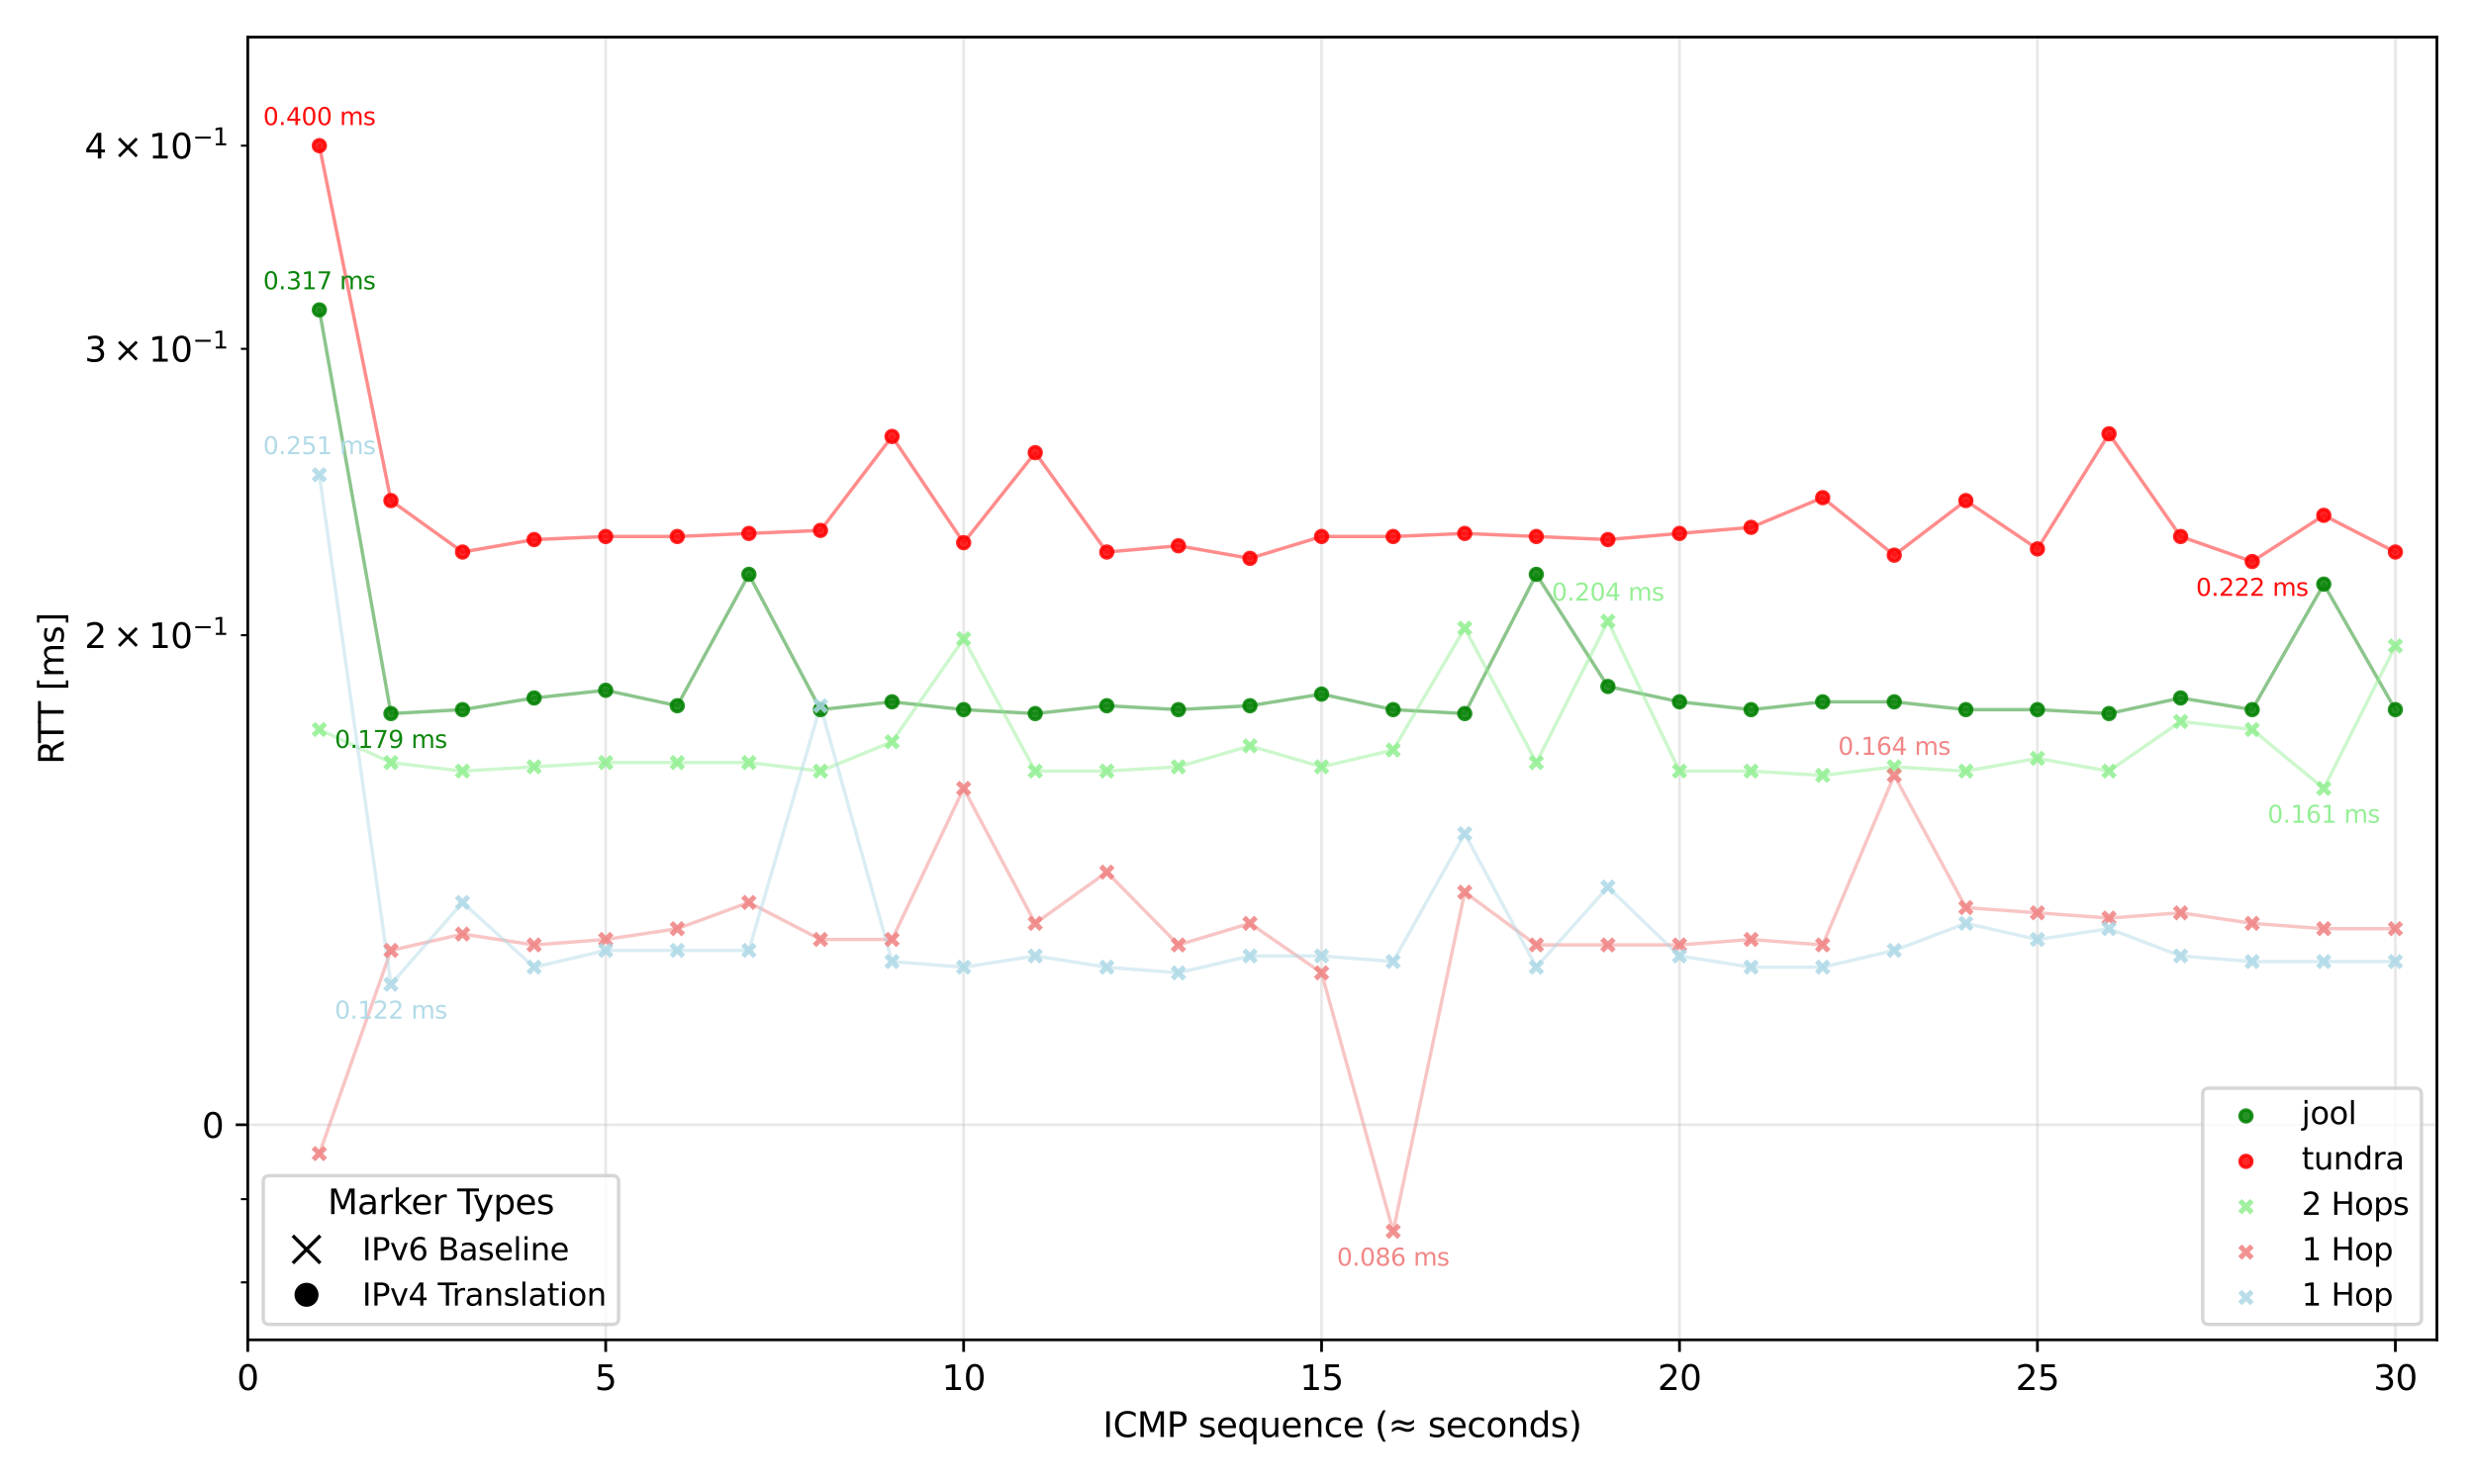 <?xml version="1.0" encoding="utf-8" standalone="no"?>
<!DOCTYPE svg PUBLIC "-//W3C//DTD SVG 1.1//EN"
  "http://www.w3.org/Graphics/SVG/1.1/DTD/svg11.dtd">
<svg xmlns:xlink="http://www.w3.org/1999/xlink" width="720pt" height="432pt" viewBox="0 0 720 432" xmlns="http://www.w3.org/2000/svg" version="1.1">
 <defs>
  <style type="text/css">*{stroke-linejoin: round; stroke-linecap: butt}</style>
 </defs>
 <g id="figure_1">
  <g id="patch_1">
   <path d="M 0 432 
L 720 432 
L 720 0 
L 0 0 
z
" style="fill: #ffffff"/>
  </g>
  <g id="axes_1">
   <g id="patch_2">
    <path d="M 72.108 390.04 
L 709.2 390.04 
L 709.2 10.8 
L 72.108 10.8 
z
" style="fill: #ffffff"/>
   </g>
   <g id="line2d_1">
    <path d="M 92.941 90.219 
L 113.775 207.723 
L 134.609 206.578 
L 155.442 203.179 
L 176.276 200.944 
L 197.109 205.439 
L 217.943 167.197 
L 238.777 206.578 
L 259.61 204.306 
L 280.444 206.578 
L 301.278 207.723 
L 322.111 205.439 
L 342.945 206.578 
L 363.778 205.439 
L 384.612 202.059 
L 405.446 206.578 
L 426.279 207.723 
L 447.113 167.197 
L 467.947 199.836 
L 488.78 204.306 
L 509.614 206.578 
L 530.447 204.306 
L 551.281 204.306 
L 572.115 206.578 
L 592.948 206.578 
L 613.782 207.723 
L 634.616 203.179 
L 655.449 206.578 
L 676.283 170.046 
L 697.116 206.578 
" clip-path="url(#pecdfb38a38)" style="fill: none; stroke: #008000; stroke-opacity: 0.45; stroke-linecap: square"/>
   </g>
   <g id="line2d_2">
    <path d="M 92.941 42.403 
L 113.775 145.724 
L 134.609 160.699 
L 155.442 157.076 
L 176.276 156.18 
L 197.109 156.18 
L 217.943 155.288 
L 238.777 154.4 
L 259.61 127.057 
L 280.444 157.976 
L 301.278 131.765 
L 322.111 160.699 
L 342.945 158.879 
L 363.778 162.535 
L 384.612 156.18 
L 405.446 156.18 
L 426.279 155.288 
L 447.113 156.18 
L 467.947 157.076 
L 488.78 155.288 
L 509.614 153.516 
L 530.447 144.876 
L 551.281 161.615 
L 572.115 145.724 
L 592.948 159.787 
L 613.782 126.282 
L 634.616 156.18 
L 655.449 163.459 
L 676.283 150.016 
L 697.116 160.699 
" clip-path="url(#pecdfb38a38)" style="fill: none; stroke: #ff0000; stroke-opacity: 0.45; stroke-linecap: square"/>
   </g>
   <g id="line2d_3">
    <path d="M 92.941 212.37 
L 113.775 221.99 
L 134.609 224.467 
L 155.442 223.225 
L 176.276 221.99 
L 197.109 221.99 
L 217.943 221.99 
L 238.777 224.467 
L 259.61 215.925 
L 280.444 185.946 
L 301.278 224.467 
L 322.111 224.467 
L 342.945 223.225 
L 363.778 217.124 
L 384.612 223.225 
L 405.446 218.329 
L 426.279 182.87 
L 447.113 221.99 
L 467.947 180.844 
L 488.78 224.467 
L 509.614 224.467 
L 530.447 225.717 
L 551.281 223.225 
L 572.115 224.467 
L 592.948 220.763 
L 613.782 224.467 
L 634.616 210.033 
L 655.449 212.37 
L 676.283 229.513 
L 697.116 188.023 
" clip-path="url(#pecdfb38a38)" style="fill: none; stroke: #90ee90; stroke-opacity: 0.45; stroke-linecap: square"/>
   </g>
   <g id="line2d_4">
    <path d="M 92.941 335.82 
L 113.775 276.673 
L 134.609 271.909 
L 155.442 275.073 
L 176.276 273.485 
L 197.109 270.346 
L 217.943 262.702 
L 238.777 273.485 
L 259.61 273.485 
L 280.444 229.513 
L 301.278 268.794 
L 322.111 253.889 
L 342.945 275.073 
L 363.778 268.794 
L 384.612 283.2 
L 405.446 358.437 
L 426.279 259.722 
L 447.113 275.073 
L 467.947 275.073 
L 488.78 275.073 
L 509.614 273.485 
L 530.447 275.073 
L 551.281 225.717 
L 572.115 264.208 
L 592.948 265.725 
L 613.782 267.254 
L 634.616 265.725 
L 655.449 268.794 
L 676.283 270.346 
L 697.116 270.346 
" clip-path="url(#pecdfb38a38)" style="fill: none; stroke: #f08080; stroke-opacity: 0.45; stroke-linecap: square"/>
   </g>
   <g id="line2d_5">
    <path d="M 92.941 138.216 
L 113.775 286.543 
L 134.609 262.702 
L 155.442 281.549 
L 176.276 276.673 
L 197.109 276.673 
L 217.943 276.673 
L 238.777 205.439 
L 259.61 279.91 
L 280.444 281.549 
L 301.278 278.285 
L 322.111 281.549 
L 342.945 283.2 
L 363.778 278.285 
L 384.612 278.285 
L 405.446 279.91 
L 426.279 242.697 
L 447.113 281.549 
L 467.947 258.248 
L 488.78 278.285 
L 509.614 281.549 
L 530.447 281.549 
L 551.281 276.673 
L 572.115 268.794 
L 592.948 273.485 
L 613.782 270.346 
L 634.616 278.285 
L 655.449 279.91 
L 676.283 279.91 
L 697.116 279.91 
" clip-path="url(#pecdfb38a38)" style="fill: none; stroke: #add8e6; stroke-opacity: 0.45; stroke-linecap: square"/>
   </g>
   <g id="matplotlib.axis_1">
    <g id="xtick_1">
     <g id="line2d_6">
      <path d="M 72.108 390.04 
L 72.108 10.8 
" clip-path="url(#pecdfb38a38)" style="fill: none; stroke: #b0b0b0; stroke-opacity: 0.3; stroke-width: 0.8; stroke-linecap: square"/>
     </g>
     <g id="line2d_7">
      <defs>
       <path id="mce16bdb97c" d="M 0 0 
L 0 3.5 
" style="stroke: #000000; stroke-width: 0.8"/>
      </defs>
      <g>
       <use xlink:href="#mce16bdb97c" x="72.108" y="390.04" style="stroke: #000000; stroke-width: 0.8"/>
      </g>
     </g>
     <g id="text_1">
      <!-- 0 -->
      <g transform="translate(68.926 404.638) scale(0.1 -0.1)">
       <defs>
        <path id="DejaVuSans-30" d="M 2034 4250 
Q 1547 4250 1301 3770 
Q 1056 3291 1056 2328 
Q 1056 1369 1301 889 
Q 1547 409 2034 409 
Q 2525 409 2770 889 
Q 3016 1369 3016 2328 
Q 3016 3291 2770 3770 
Q 2525 4250 2034 4250 
z
M 2034 4750 
Q 2819 4750 3233 4129 
Q 3647 3509 3647 2328 
Q 3647 1150 3233 529 
Q 2819 -91 2034 -91 
Q 1250 -91 836 529 
Q 422 1150 422 2328 
Q 422 3509 836 4129 
Q 1250 4750 2034 4750 
z
" transform="scale(0.016)"/>
       </defs>
       <use xlink:href="#DejaVuSans-30"/>
      </g>
     </g>
    </g>
    <g id="xtick_2">
     <g id="line2d_8">
      <path d="M 176.276 390.04 
L 176.276 10.8 
" clip-path="url(#pecdfb38a38)" style="fill: none; stroke: #b0b0b0; stroke-opacity: 0.3; stroke-width: 0.8; stroke-linecap: square"/>
     </g>
     <g id="line2d_9">
      <g>
       <use xlink:href="#mce16bdb97c" x="176.276" y="390.04" style="stroke: #000000; stroke-width: 0.8"/>
      </g>
     </g>
     <g id="text_2">
      <!-- 5 -->
      <g transform="translate(173.095 404.638) scale(0.1 -0.1)">
       <defs>
        <path id="DejaVuSans-35" d="M 691 4666 
L 3169 4666 
L 3169 4134 
L 1269 4134 
L 1269 2991 
Q 1406 3038 1543 3061 
Q 1681 3084 1819 3084 
Q 2600 3084 3056 2656 
Q 3513 2228 3513 1497 
Q 3513 744 3044 326 
Q 2575 -91 1722 -91 
Q 1428 -91 1123 -41 
Q 819 9 494 109 
L 494 744 
Q 775 591 1075 516 
Q 1375 441 1709 441 
Q 2250 441 2565 725 
Q 2881 1009 2881 1497 
Q 2881 1984 2565 2268 
Q 2250 2553 1709 2553 
Q 1456 2553 1204 2497 
Q 953 2441 691 2322 
L 691 4666 
z
" transform="scale(0.016)"/>
       </defs>
       <use xlink:href="#DejaVuSans-35"/>
      </g>
     </g>
    </g>
    <g id="xtick_3">
     <g id="line2d_10">
      <path d="M 280.444 390.04 
L 280.444 10.8 
" clip-path="url(#pecdfb38a38)" style="fill: none; stroke: #b0b0b0; stroke-opacity: 0.3; stroke-width: 0.8; stroke-linecap: square"/>
     </g>
     <g id="line2d_11">
      <g>
       <use xlink:href="#mce16bdb97c" x="280.444" y="390.04" style="stroke: #000000; stroke-width: 0.8"/>
      </g>
     </g>
     <g id="text_3">
      <!-- 10 -->
      <g transform="translate(274.081 404.638) scale(0.1 -0.1)">
       <defs>
        <path id="DejaVuSans-31" d="M 794 531 
L 1825 531 
L 1825 4091 
L 703 3866 
L 703 4441 
L 1819 4666 
L 2450 4666 
L 2450 531 
L 3481 531 
L 3481 0 
L 794 0 
L 794 531 
z
" transform="scale(0.016)"/>
       </defs>
       <use xlink:href="#DejaVuSans-31"/>
       <use xlink:href="#DejaVuSans-30" x="63.623"/>
      </g>
     </g>
    </g>
    <g id="xtick_4">
     <g id="line2d_12">
      <path d="M 384.612 390.04 
L 384.612 10.8 
" clip-path="url(#pecdfb38a38)" style="fill: none; stroke: #b0b0b0; stroke-opacity: 0.3; stroke-width: 0.8; stroke-linecap: square"/>
     </g>
     <g id="line2d_13">
      <g>
       <use xlink:href="#mce16bdb97c" x="384.612" y="390.04" style="stroke: #000000; stroke-width: 0.8"/>
      </g>
     </g>
     <g id="text_4">
      <!-- 15 -->
      <g transform="translate(378.25 404.638) scale(0.1 -0.1)">
       <use xlink:href="#DejaVuSans-31"/>
       <use xlink:href="#DejaVuSans-35" x="63.623"/>
      </g>
     </g>
    </g>
    <g id="xtick_5">
     <g id="line2d_14">
      <path d="M 488.78 390.04 
L 488.78 10.8 
" clip-path="url(#pecdfb38a38)" style="fill: none; stroke: #b0b0b0; stroke-opacity: 0.3; stroke-width: 0.8; stroke-linecap: square"/>
     </g>
     <g id="line2d_15">
      <g>
       <use xlink:href="#mce16bdb97c" x="488.78" y="390.04" style="stroke: #000000; stroke-width: 0.8"/>
      </g>
     </g>
     <g id="text_5">
      <!-- 20 -->
      <g transform="translate(482.418 404.638) scale(0.1 -0.1)">
       <defs>
        <path id="DejaVuSans-32" d="M 1228 531 
L 3431 531 
L 3431 0 
L 469 0 
L 469 531 
Q 828 903 1448 1529 
Q 2069 2156 2228 2338 
Q 2531 2678 2651 2914 
Q 2772 3150 2772 3378 
Q 2772 3750 2511 3984 
Q 2250 4219 1831 4219 
Q 1534 4219 1204 4116 
Q 875 4013 500 3803 
L 500 4441 
Q 881 4594 1212 4672 
Q 1544 4750 1819 4750 
Q 2544 4750 2975 4387 
Q 3406 4025 3406 3419 
Q 3406 3131 3298 2873 
Q 3191 2616 2906 2266 
Q 2828 2175 2409 1742 
Q 1991 1309 1228 531 
z
" transform="scale(0.016)"/>
       </defs>
       <use xlink:href="#DejaVuSans-32"/>
       <use xlink:href="#DejaVuSans-30" x="63.623"/>
      </g>
     </g>
    </g>
    <g id="xtick_6">
     <g id="line2d_16">
      <path d="M 592.948 390.04 
L 592.948 10.8 
" clip-path="url(#pecdfb38a38)" style="fill: none; stroke: #b0b0b0; stroke-opacity: 0.3; stroke-width: 0.8; stroke-linecap: square"/>
     </g>
     <g id="line2d_17">
      <g>
       <use xlink:href="#mce16bdb97c" x="592.948" y="390.04" style="stroke: #000000; stroke-width: 0.8"/>
      </g>
     </g>
     <g id="text_6">
      <!-- 25 -->
      <g transform="translate(586.586 404.638) scale(0.1 -0.1)">
       <use xlink:href="#DejaVuSans-32"/>
       <use xlink:href="#DejaVuSans-35" x="63.623"/>
      </g>
     </g>
    </g>
    <g id="xtick_7">
     <g id="line2d_18">
      <path d="M 697.116 390.04 
L 697.116 10.8 
" clip-path="url(#pecdfb38a38)" style="fill: none; stroke: #b0b0b0; stroke-opacity: 0.3; stroke-width: 0.8; stroke-linecap: square"/>
     </g>
     <g id="line2d_19">
      <g>
       <use xlink:href="#mce16bdb97c" x="697.116" y="390.04" style="stroke: #000000; stroke-width: 0.8"/>
      </g>
     </g>
     <g id="text_7">
      <!-- 30 -->
      <g transform="translate(690.754 404.638) scale(0.1 -0.1)">
       <defs>
        <path id="DejaVuSans-33" d="M 2597 2516 
Q 3050 2419 3304 2112 
Q 3559 1806 3559 1356 
Q 3559 666 3084 287 
Q 2609 -91 1734 -91 
Q 1441 -91 1130 -33 
Q 819 25 488 141 
L 488 750 
Q 750 597 1062 519 
Q 1375 441 1716 441 
Q 2309 441 2620 675 
Q 2931 909 2931 1356 
Q 2931 1769 2642 2001 
Q 2353 2234 1838 2234 
L 1294 2234 
L 1294 2753 
L 1863 2753 
Q 2328 2753 2575 2939 
Q 2822 3125 2822 3475 
Q 2822 3834 2567 4026 
Q 2313 4219 1838 4219 
Q 1578 4219 1281 4162 
Q 984 4106 628 3988 
L 628 4550 
Q 988 4650 1302 4700 
Q 1616 4750 1894 4750 
Q 2613 4750 3031 4423 
Q 3450 4097 3450 3541 
Q 3450 3153 3228 2886 
Q 3006 2619 2597 2516 
z
" transform="scale(0.016)"/>
       </defs>
       <use xlink:href="#DejaVuSans-33"/>
       <use xlink:href="#DejaVuSans-30" x="63.623"/>
      </g>
     </g>
    </g>
    <g id="text_8">
     <!-- ICMP sequence (≈ seconds) -->
     <g transform="translate(320.967 418.317) scale(0.1 -0.1)">
      <defs>
       <path id="DejaVuSans-49" d="M 628 4666 
L 1259 4666 
L 1259 0 
L 628 0 
L 628 4666 
z
" transform="scale(0.016)"/>
       <path id="DejaVuSans-43" d="M 4122 4306 
L 4122 3641 
Q 3803 3938 3442 4084 
Q 3081 4231 2675 4231 
Q 1875 4231 1450 3742 
Q 1025 3253 1025 2328 
Q 1025 1406 1450 917 
Q 1875 428 2675 428 
Q 3081 428 3442 575 
Q 3803 722 4122 1019 
L 4122 359 
Q 3791 134 3420 21 
Q 3050 -91 2638 -91 
Q 1578 -91 968 557 
Q 359 1206 359 2328 
Q 359 3453 968 4101 
Q 1578 4750 2638 4750 
Q 3056 4750 3426 4639 
Q 3797 4528 4122 4306 
z
" transform="scale(0.016)"/>
       <path id="DejaVuSans-4d" d="M 628 4666 
L 1569 4666 
L 2759 1491 
L 3956 4666 
L 4897 4666 
L 4897 0 
L 4281 0 
L 4281 4097 
L 3078 897 
L 2444 897 
L 1241 4097 
L 1241 0 
L 628 0 
L 628 4666 
z
" transform="scale(0.016)"/>
       <path id="DejaVuSans-50" d="M 1259 4147 
L 1259 2394 
L 2053 2394 
Q 2494 2394 2734 2622 
Q 2975 2850 2975 3272 
Q 2975 3691 2734 3919 
Q 2494 4147 2053 4147 
L 1259 4147 
z
M 628 4666 
L 2053 4666 
Q 2838 4666 3239 4311 
Q 3641 3956 3641 3272 
Q 3641 2581 3239 2228 
Q 2838 1875 2053 1875 
L 1259 1875 
L 1259 0 
L 628 0 
L 628 4666 
z
" transform="scale(0.016)"/>
       <path id="DejaVuSans-20" transform="scale(0.016)"/>
       <path id="DejaVuSans-73" d="M 2834 3397 
L 2834 2853 
Q 2591 2978 2328 3040 
Q 2066 3103 1784 3103 
Q 1356 3103 1142 2972 
Q 928 2841 928 2578 
Q 928 2378 1081 2264 
Q 1234 2150 1697 2047 
L 1894 2003 
Q 2506 1872 2764 1633 
Q 3022 1394 3022 966 
Q 3022 478 2636 193 
Q 2250 -91 1575 -91 
Q 1294 -91 989 -36 
Q 684 19 347 128 
L 347 722 
Q 666 556 975 473 
Q 1284 391 1588 391 
Q 1994 391 2212 530 
Q 2431 669 2431 922 
Q 2431 1156 2273 1281 
Q 2116 1406 1581 1522 
L 1381 1569 
Q 847 1681 609 1914 
Q 372 2147 372 2553 
Q 372 3047 722 3315 
Q 1072 3584 1716 3584 
Q 2034 3584 2315 3537 
Q 2597 3491 2834 3397 
z
" transform="scale(0.016)"/>
       <path id="DejaVuSans-65" d="M 3597 1894 
L 3597 1613 
L 953 1613 
Q 991 1019 1311 708 
Q 1631 397 2203 397 
Q 2534 397 2845 478 
Q 3156 559 3463 722 
L 3463 178 
Q 3153 47 2828 -22 
Q 2503 -91 2169 -91 
Q 1331 -91 842 396 
Q 353 884 353 1716 
Q 353 2575 817 3079 
Q 1281 3584 2069 3584 
Q 2775 3584 3186 3129 
Q 3597 2675 3597 1894 
z
M 3022 2063 
Q 3016 2534 2758 2815 
Q 2500 3097 2075 3097 
Q 1594 3097 1305 2825 
Q 1016 2553 972 2059 
L 3022 2063 
z
" transform="scale(0.016)"/>
       <path id="DejaVuSans-71" d="M 947 1747 
Q 947 1113 1208 752 
Q 1469 391 1925 391 
Q 2381 391 2643 752 
Q 2906 1113 2906 1747 
Q 2906 2381 2643 2742 
Q 2381 3103 1925 3103 
Q 1469 3103 1208 2742 
Q 947 2381 947 1747 
z
M 2906 525 
Q 2725 213 2448 61 
Q 2172 -91 1784 -91 
Q 1150 -91 751 415 
Q 353 922 353 1747 
Q 353 2572 751 3078 
Q 1150 3584 1784 3584 
Q 2172 3584 2448 3432 
Q 2725 3281 2906 2969 
L 2906 3500 
L 3481 3500 
L 3481 -1331 
L 2906 -1331 
L 2906 525 
z
" transform="scale(0.016)"/>
       <path id="DejaVuSans-75" d="M 544 1381 
L 544 3500 
L 1119 3500 
L 1119 1403 
Q 1119 906 1312 657 
Q 1506 409 1894 409 
Q 2359 409 2629 706 
Q 2900 1003 2900 1516 
L 2900 3500 
L 3475 3500 
L 3475 0 
L 2900 0 
L 2900 538 
Q 2691 219 2414 64 
Q 2138 -91 1772 -91 
Q 1169 -91 856 284 
Q 544 659 544 1381 
z
M 1991 3584 
L 1991 3584 
z
" transform="scale(0.016)"/>
       <path id="DejaVuSans-6e" d="M 3513 2113 
L 3513 0 
L 2938 0 
L 2938 2094 
Q 2938 2591 2744 2837 
Q 2550 3084 2163 3084 
Q 1697 3084 1428 2787 
Q 1159 2491 1159 1978 
L 1159 0 
L 581 0 
L 581 3500 
L 1159 3500 
L 1159 2956 
Q 1366 3272 1645 3428 
Q 1925 3584 2291 3584 
Q 2894 3584 3203 3211 
Q 3513 2838 3513 2113 
z
" transform="scale(0.016)"/>
       <path id="DejaVuSans-63" d="M 3122 3366 
L 3122 2828 
Q 2878 2963 2633 3030 
Q 2388 3097 2138 3097 
Q 1578 3097 1268 2742 
Q 959 2388 959 1747 
Q 959 1106 1268 751 
Q 1578 397 2138 397 
Q 2388 397 2633 464 
Q 2878 531 3122 666 
L 3122 134 
Q 2881 22 2623 -34 
Q 2366 -91 2075 -91 
Q 1284 -91 818 406 
Q 353 903 353 1747 
Q 353 2603 823 3093 
Q 1294 3584 2113 3584 
Q 2378 3584 2631 3529 
Q 2884 3475 3122 3366 
z
" transform="scale(0.016)"/>
       <path id="DejaVuSans-28" d="M 1984 4856 
Q 1566 4138 1362 3434 
Q 1159 2731 1159 2009 
Q 1159 1288 1364 580 
Q 1569 -128 1984 -844 
L 1484 -844 
Q 1016 -109 783 600 
Q 550 1309 550 2009 
Q 550 2706 781 3412 
Q 1013 4119 1484 4856 
L 1984 4856 
z
" transform="scale(0.016)"/>
       <path id="DejaVuSans-2248" d="M 4684 1947 
L 4684 1388 
Q 4356 1144 4076 1036 
Q 3797 928 3494 928 
Q 3150 928 2694 1113 
Q 2663 1125 2641 1134 
Q 2622 1141 2575 1159 
Q 2091 1350 1797 1350 
Q 1522 1350 1253 1231 
Q 984 1113 678 850 
L 678 1409 
Q 1006 1653 1286 1761 
Q 1566 1869 1869 1869 
Q 2213 1869 2672 1684 
Q 2706 1669 2722 1663 
Q 2741 1656 2788 1638 
Q 3272 1447 3566 1447 
Q 3834 1447 4098 1564 
Q 4363 1681 4684 1947 
z
M 4684 3163 
L 4684 2606 
Q 4356 2359 4076 2251 
Q 3797 2144 3494 2144 
Q 3150 2144 2694 2328 
Q 2663 2341 2641 2350 
Q 2622 2356 2575 2375 
Q 2091 2566 1797 2566 
Q 1522 2566 1253 2447 
Q 984 2328 678 2069 
L 678 2625 
Q 1006 2869 1286 2976 
Q 1566 3084 1869 3084 
Q 2213 3084 2672 2900 
Q 2703 2888 2719 2881 
Q 2741 2872 2788 2853 
Q 3272 2663 3566 2663 
Q 3834 2663 4098 2780 
Q 4363 2897 4684 3163 
z
" transform="scale(0.016)"/>
       <path id="DejaVuSans-6f" d="M 1959 3097 
Q 1497 3097 1228 2736 
Q 959 2375 959 1747 
Q 959 1119 1226 758 
Q 1494 397 1959 397 
Q 2419 397 2687 759 
Q 2956 1122 2956 1747 
Q 2956 2369 2687 2733 
Q 2419 3097 1959 3097 
z
M 1959 3584 
Q 2709 3584 3137 3096 
Q 3566 2609 3566 1747 
Q 3566 888 3137 398 
Q 2709 -91 1959 -91 
Q 1206 -91 779 398 
Q 353 888 353 1747 
Q 353 2609 779 3096 
Q 1206 3584 1959 3584 
z
" transform="scale(0.016)"/>
       <path id="DejaVuSans-64" d="M 2906 2969 
L 2906 4863 
L 3481 4863 
L 3481 0 
L 2906 0 
L 2906 525 
Q 2725 213 2448 61 
Q 2172 -91 1784 -91 
Q 1150 -91 751 415 
Q 353 922 353 1747 
Q 353 2572 751 3078 
Q 1150 3584 1784 3584 
Q 2172 3584 2448 3432 
Q 2725 3281 2906 2969 
z
M 947 1747 
Q 947 1113 1208 752 
Q 1469 391 1925 391 
Q 2381 391 2643 752 
Q 2906 1113 2906 1747 
Q 2906 2381 2643 2742 
Q 2381 3103 1925 3103 
Q 1469 3103 1208 2742 
Q 947 2381 947 1747 
z
" transform="scale(0.016)"/>
       <path id="DejaVuSans-29" d="M 513 4856 
L 1013 4856 
Q 1481 4119 1714 3412 
Q 1947 2706 1947 2009 
Q 1947 1309 1714 600 
Q 1481 -109 1013 -844 
L 513 -844 
Q 928 -128 1133 580 
Q 1338 1288 1338 2009 
Q 1338 2731 1133 3434 
Q 928 4138 513 4856 
z
" transform="scale(0.016)"/>
      </defs>
      <use xlink:href="#DejaVuSans-49"/>
      <use xlink:href="#DejaVuSans-43" x="29.492"/>
      <use xlink:href="#DejaVuSans-4d" x="99.316"/>
      <use xlink:href="#DejaVuSans-50" x="185.596"/>
      <use xlink:href="#DejaVuSans-20" x="245.898"/>
      <use xlink:href="#DejaVuSans-73" x="277.686"/>
      <use xlink:href="#DejaVuSans-65" x="329.785"/>
      <use xlink:href="#DejaVuSans-71" x="391.309"/>
      <use xlink:href="#DejaVuSans-75" x="454.785"/>
      <use xlink:href="#DejaVuSans-65" x="518.164"/>
      <use xlink:href="#DejaVuSans-6e" x="579.688"/>
      <use xlink:href="#DejaVuSans-63" x="643.066"/>
      <use xlink:href="#DejaVuSans-65" x="698.047"/>
      <use xlink:href="#DejaVuSans-20" x="759.57"/>
      <use xlink:href="#DejaVuSans-28" x="791.357"/>
      <use xlink:href="#DejaVuSans-2248" x="830.371"/>
      <use xlink:href="#DejaVuSans-20" x="914.16"/>
      <use xlink:href="#DejaVuSans-73" x="945.947"/>
      <use xlink:href="#DejaVuSans-65" x="998.047"/>
      <use xlink:href="#DejaVuSans-63" x="1059.57"/>
      <use xlink:href="#DejaVuSans-6f" x="1114.551"/>
      <use xlink:href="#DejaVuSans-6e" x="1175.732"/>
      <use xlink:href="#DejaVuSans-64" x="1239.111"/>
      <use xlink:href="#DejaVuSans-73" x="1302.588"/>
      <use xlink:href="#DejaVuSans-29" x="1354.688"/>
     </g>
    </g>
   </g>
   <g id="matplotlib.axis_2">
    <g id="ytick_1">
     <g id="line2d_20">
      <path d="M 72.108 327.427 
L 709.2 327.427 
" clip-path="url(#pecdfb38a38)" style="fill: none; stroke: #b0b0b0; stroke-opacity: 0.3; stroke-width: 0.8; stroke-linecap: square"/>
     </g>
     <g id="line2d_21">
      <defs>
       <path id="mccfc16eef7" d="M 0 0 
L -3.5 0 
" style="stroke: #000000; stroke-width: 0.8"/>
      </defs>
      <g>
       <use xlink:href="#mccfc16eef7" x="72.108" y="327.427" style="stroke: #000000; stroke-width: 0.8"/>
      </g>
     </g>
     <g id="text_9">
      <!-- 0 -->
      <g transform="translate(58.745 331.226) scale(0.1 -0.1)">
       <use xlink:href="#DejaVuSans-30"/>
      </g>
     </g>
    </g>
    <g id="ytick_2">
     <g id="line2d_22">
      <defs>
       <path id="m4b9729599b" d="M 0 0 
L -2 0 
" style="stroke: #000000; stroke-width: 0.6"/>
      </defs>
      <g>
       <use xlink:href="#m4b9729599b" x="72.108" y="373.306" style="stroke: #000000; stroke-width: 0.6"/>
      </g>
     </g>
    </g>
    <g id="ytick_3">
     <g id="line2d_23">
      <g>
       <use xlink:href="#m4b9729599b" x="72.108" y="349.09" style="stroke: #000000; stroke-width: 0.6"/>
      </g>
     </g>
    </g>
    <g id="ytick_4">
     <g id="line2d_24">
      <g>
       <use xlink:href="#m4b9729599b" x="72.108" y="184.915" style="stroke: #000000; stroke-width: 0.6"/>
      </g>
     </g>
     <g id="text_10">
      <!-- $\mathdefault{2\times10^{-1}}$ -->
      <g transform="translate(24.608 188.715) scale(0.1 -0.1)">
       <defs>
        <path id="DejaVuSans-d7" d="M 4488 3438 
L 3059 2003 
L 4488 575 
L 4116 197 
L 2681 1631 
L 1247 197 
L 878 575 
L 2303 2003 
L 878 3438 
L 1247 3816 
L 2681 2381 
L 4116 3816 
L 4488 3438 
z
" transform="scale(0.016)"/>
        <path id="DejaVuSans-2212" d="M 678 2272 
L 4684 2272 
L 4684 1741 
L 678 1741 
L 678 2272 
z
" transform="scale(0.016)"/>
       </defs>
       <use xlink:href="#DejaVuSans-32" transform="translate(0 0.684)"/>
       <use xlink:href="#DejaVuSans-d7" transform="translate(83.105 0.684)"/>
       <use xlink:href="#DejaVuSans-31" transform="translate(186.377 0.684)"/>
       <use xlink:href="#DejaVuSans-30" transform="translate(250 0.684)"/>
       <use xlink:href="#DejaVuSans-2212" transform="translate(314.58 38.966) scale(0.7)"/>
       <use xlink:href="#DejaVuSans-31" transform="translate(373.232 38.966) scale(0.7)"/>
      </g>
     </g>
    </g>
    <g id="ytick_5">
     <g id="line2d_25">
      <g>
       <use xlink:href="#m4b9729599b" x="72.108" y="101.551" style="stroke: #000000; stroke-width: 0.6"/>
      </g>
     </g>
     <g id="text_11">
      <!-- $\mathdefault{3\times10^{-1}}$ -->
      <g transform="translate(24.608 105.35) scale(0.1 -0.1)">
       <use xlink:href="#DejaVuSans-33" transform="translate(0 0.684)"/>
       <use xlink:href="#DejaVuSans-d7" transform="translate(83.105 0.684)"/>
       <use xlink:href="#DejaVuSans-31" transform="translate(186.377 0.684)"/>
       <use xlink:href="#DejaVuSans-30" transform="translate(250 0.684)"/>
       <use xlink:href="#DejaVuSans-2212" transform="translate(314.58 38.966) scale(0.7)"/>
       <use xlink:href="#DejaVuSans-31" transform="translate(373.232 38.966) scale(0.7)"/>
      </g>
     </g>
    </g>
    <g id="ytick_6">
     <g id="line2d_26">
      <g>
       <use xlink:href="#m4b9729599b" x="72.108" y="42.403" style="stroke: #000000; stroke-width: 0.6"/>
      </g>
     </g>
     <g id="text_12">
      <!-- $\mathdefault{4\times10^{-1}}$ -->
      <g transform="translate(24.608 46.203) scale(0.1 -0.1)">
       <defs>
        <path id="DejaVuSans-34" d="M 2419 4116 
L 825 1625 
L 2419 1625 
L 2419 4116 
z
M 2253 4666 
L 3047 4666 
L 3047 1625 
L 3713 1625 
L 3713 1100 
L 3047 1100 
L 3047 0 
L 2419 0 
L 2419 1100 
L 313 1100 
L 313 1709 
L 2253 4666 
z
" transform="scale(0.016)"/>
       </defs>
       <use xlink:href="#DejaVuSans-34" transform="translate(0 0.684)"/>
       <use xlink:href="#DejaVuSans-d7" transform="translate(83.105 0.684)"/>
       <use xlink:href="#DejaVuSans-31" transform="translate(186.377 0.684)"/>
       <use xlink:href="#DejaVuSans-30" transform="translate(250 0.684)"/>
       <use xlink:href="#DejaVuSans-2212" transform="translate(314.58 38.966) scale(0.7)"/>
       <use xlink:href="#DejaVuSans-31" transform="translate(373.232 38.966) scale(0.7)"/>
      </g>
     </g>
    </g>
    <g id="text_13">
     <!-- RTT [ms] -->
     <g transform="translate(18.528 222.518) rotate(-90) scale(0.1 -0.1)">
      <defs>
       <path id="DejaVuSans-52" d="M 2841 2188 
Q 3044 2119 3236 1894 
Q 3428 1669 3622 1275 
L 4263 0 
L 3584 0 
L 2988 1197 
Q 2756 1666 2539 1819 
Q 2322 1972 1947 1972 
L 1259 1972 
L 1259 0 
L 628 0 
L 628 4666 
L 2053 4666 
Q 2853 4666 3247 4331 
Q 3641 3997 3641 3322 
Q 3641 2881 3436 2590 
Q 3231 2300 2841 2188 
z
M 1259 4147 
L 1259 2491 
L 2053 2491 
Q 2509 2491 2742 2702 
Q 2975 2913 2975 3322 
Q 2975 3731 2742 3939 
Q 2509 4147 2053 4147 
L 1259 4147 
z
" transform="scale(0.016)"/>
       <path id="DejaVuSans-54" d="M -19 4666 
L 3928 4666 
L 3928 4134 
L 2272 4134 
L 2272 0 
L 1638 0 
L 1638 4134 
L -19 4134 
L -19 4666 
z
" transform="scale(0.016)"/>
       <path id="DejaVuSans-5b" d="M 550 4863 
L 1875 4863 
L 1875 4416 
L 1125 4416 
L 1125 -397 
L 1875 -397 
L 1875 -844 
L 550 -844 
L 550 4863 
z
" transform="scale(0.016)"/>
       <path id="DejaVuSans-6d" d="M 3328 2828 
Q 3544 3216 3844 3400 
Q 4144 3584 4550 3584 
Q 5097 3584 5394 3201 
Q 5691 2819 5691 2113 
L 5691 0 
L 5113 0 
L 5113 2094 
Q 5113 2597 4934 2840 
Q 4756 3084 4391 3084 
Q 3944 3084 3684 2787 
Q 3425 2491 3425 1978 
L 3425 0 
L 2847 0 
L 2847 2094 
Q 2847 2600 2669 2842 
Q 2491 3084 2119 3084 
Q 1678 3084 1418 2786 
Q 1159 2488 1159 1978 
L 1159 0 
L 581 0 
L 581 3500 
L 1159 3500 
L 1159 2956 
Q 1356 3278 1631 3431 
Q 1906 3584 2284 3584 
Q 2666 3584 2933 3390 
Q 3200 3197 3328 2828 
z
" transform="scale(0.016)"/>
       <path id="DejaVuSans-5d" d="M 1947 4863 
L 1947 -844 
L 622 -844 
L 622 -397 
L 1369 -397 
L 1369 4416 
L 622 4416 
L 622 4863 
L 1947 4863 
z
" transform="scale(0.016)"/>
      </defs>
      <use xlink:href="#DejaVuSans-52"/>
      <use xlink:href="#DejaVuSans-54" x="62.232"/>
      <use xlink:href="#DejaVuSans-54" x="121.566"/>
      <use xlink:href="#DejaVuSans-20" x="182.65"/>
      <use xlink:href="#DejaVuSans-5b" x="214.438"/>
      <use xlink:href="#DejaVuSans-6d" x="253.451"/>
      <use xlink:href="#DejaVuSans-73" x="350.863"/>
      <use xlink:href="#DejaVuSans-5d" x="402.963"/>
     </g>
    </g>
   </g>
   <g id="PathCollection_1">
    <defs>
     <path id="m055b3d081b" d="M 0 1.732 
C 0.459 1.732 0.9 1.55 1.225 1.225 
C 1.55 0.9 1.732 0.459 1.732 0 
C 1.732 -0.459 1.55 -0.9 1.225 -1.225 
C 0.9 -1.55 0.459 -1.732 0 -1.732 
C -0.459 -1.732 -0.9 -1.55 -1.225 -1.225 
C -1.55 -0.9 -1.732 -0.459 -1.732 0 
C -1.732 0.459 -1.55 0.9 -1.225 1.225 
C -0.9 1.55 -0.459 1.732 0 1.732 
z
" style="stroke: #008000; stroke-opacity: 0.85"/>
    </defs>
    <g clip-path="url(#pecdfb38a38)">
     <use xlink:href="#m055b3d081b" x="92.941" y="90.219" style="fill: #008000; fill-opacity: 0.85; stroke: #008000; stroke-opacity: 0.85"/>
     <use xlink:href="#m055b3d081b" x="113.775" y="207.723" style="fill: #008000; fill-opacity: 0.85; stroke: #008000; stroke-opacity: 0.85"/>
     <use xlink:href="#m055b3d081b" x="134.609" y="206.578" style="fill: #008000; fill-opacity: 0.85; stroke: #008000; stroke-opacity: 0.85"/>
     <use xlink:href="#m055b3d081b" x="155.442" y="203.179" style="fill: #008000; fill-opacity: 0.85; stroke: #008000; stroke-opacity: 0.85"/>
     <use xlink:href="#m055b3d081b" x="176.276" y="200.944" style="fill: #008000; fill-opacity: 0.85; stroke: #008000; stroke-opacity: 0.85"/>
     <use xlink:href="#m055b3d081b" x="197.109" y="205.439" style="fill: #008000; fill-opacity: 0.85; stroke: #008000; stroke-opacity: 0.85"/>
     <use xlink:href="#m055b3d081b" x="217.943" y="167.197" style="fill: #008000; fill-opacity: 0.85; stroke: #008000; stroke-opacity: 0.85"/>
     <use xlink:href="#m055b3d081b" x="238.777" y="206.578" style="fill: #008000; fill-opacity: 0.85; stroke: #008000; stroke-opacity: 0.85"/>
     <use xlink:href="#m055b3d081b" x="259.61" y="204.306" style="fill: #008000; fill-opacity: 0.85; stroke: #008000; stroke-opacity: 0.85"/>
     <use xlink:href="#m055b3d081b" x="280.444" y="206.578" style="fill: #008000; fill-opacity: 0.85; stroke: #008000; stroke-opacity: 0.85"/>
     <use xlink:href="#m055b3d081b" x="301.278" y="207.723" style="fill: #008000; fill-opacity: 0.85; stroke: #008000; stroke-opacity: 0.85"/>
     <use xlink:href="#m055b3d081b" x="322.111" y="205.439" style="fill: #008000; fill-opacity: 0.85; stroke: #008000; stroke-opacity: 0.85"/>
     <use xlink:href="#m055b3d081b" x="342.945" y="206.578" style="fill: #008000; fill-opacity: 0.85; stroke: #008000; stroke-opacity: 0.85"/>
     <use xlink:href="#m055b3d081b" x="363.778" y="205.439" style="fill: #008000; fill-opacity: 0.85; stroke: #008000; stroke-opacity: 0.85"/>
     <use xlink:href="#m055b3d081b" x="384.612" y="202.059" style="fill: #008000; fill-opacity: 0.85; stroke: #008000; stroke-opacity: 0.85"/>
     <use xlink:href="#m055b3d081b" x="405.446" y="206.578" style="fill: #008000; fill-opacity: 0.85; stroke: #008000; stroke-opacity: 0.85"/>
     <use xlink:href="#m055b3d081b" x="426.279" y="207.723" style="fill: #008000; fill-opacity: 0.85; stroke: #008000; stroke-opacity: 0.85"/>
     <use xlink:href="#m055b3d081b" x="447.113" y="167.197" style="fill: #008000; fill-opacity: 0.85; stroke: #008000; stroke-opacity: 0.85"/>
     <use xlink:href="#m055b3d081b" x="467.947" y="199.836" style="fill: #008000; fill-opacity: 0.85; stroke: #008000; stroke-opacity: 0.85"/>
     <use xlink:href="#m055b3d081b" x="488.78" y="204.306" style="fill: #008000; fill-opacity: 0.85; stroke: #008000; stroke-opacity: 0.85"/>
     <use xlink:href="#m055b3d081b" x="509.614" y="206.578" style="fill: #008000; fill-opacity: 0.85; stroke: #008000; stroke-opacity: 0.85"/>
     <use xlink:href="#m055b3d081b" x="530.447" y="204.306" style="fill: #008000; fill-opacity: 0.85; stroke: #008000; stroke-opacity: 0.85"/>
     <use xlink:href="#m055b3d081b" x="551.281" y="204.306" style="fill: #008000; fill-opacity: 0.85; stroke: #008000; stroke-opacity: 0.85"/>
     <use xlink:href="#m055b3d081b" x="572.115" y="206.578" style="fill: #008000; fill-opacity: 0.85; stroke: #008000; stroke-opacity: 0.85"/>
     <use xlink:href="#m055b3d081b" x="592.948" y="206.578" style="fill: #008000; fill-opacity: 0.85; stroke: #008000; stroke-opacity: 0.85"/>
     <use xlink:href="#m055b3d081b" x="613.782" y="207.723" style="fill: #008000; fill-opacity: 0.85; stroke: #008000; stroke-opacity: 0.85"/>
     <use xlink:href="#m055b3d081b" x="634.616" y="203.179" style="fill: #008000; fill-opacity: 0.85; stroke: #008000; stroke-opacity: 0.85"/>
     <use xlink:href="#m055b3d081b" x="655.449" y="206.578" style="fill: #008000; fill-opacity: 0.85; stroke: #008000; stroke-opacity: 0.85"/>
     <use xlink:href="#m055b3d081b" x="676.283" y="170.046" style="fill: #008000; fill-opacity: 0.85; stroke: #008000; stroke-opacity: 0.85"/>
     <use xlink:href="#m055b3d081b" x="697.116" y="206.578" style="fill: #008000; fill-opacity: 0.85; stroke: #008000; stroke-opacity: 0.85"/>
    </g>
   </g>
   <g id="PathCollection_2">
    <defs>
     <path id="m27a10e8e88" d="M 0 1.732 
C 0.459 1.732 0.9 1.55 1.225 1.225 
C 1.55 0.9 1.732 0.459 1.732 0 
C 1.732 -0.459 1.55 -0.9 1.225 -1.225 
C 0.9 -1.55 0.459 -1.732 0 -1.732 
C -0.459 -1.732 -0.9 -1.55 -1.225 -1.225 
C -1.55 -0.9 -1.732 -0.459 -1.732 0 
C -1.732 0.459 -1.55 0.9 -1.225 1.225 
C -0.9 1.55 -0.459 1.732 0 1.732 
z
" style="stroke: #ff0000; stroke-opacity: 0.85"/>
    </defs>
    <g clip-path="url(#pecdfb38a38)">
     <use xlink:href="#m27a10e8e88" x="92.941" y="42.403" style="fill: #ff0000; fill-opacity: 0.85; stroke: #ff0000; stroke-opacity: 0.85"/>
     <use xlink:href="#m27a10e8e88" x="113.775" y="145.724" style="fill: #ff0000; fill-opacity: 0.85; stroke: #ff0000; stroke-opacity: 0.85"/>
     <use xlink:href="#m27a10e8e88" x="134.609" y="160.699" style="fill: #ff0000; fill-opacity: 0.85; stroke: #ff0000; stroke-opacity: 0.85"/>
     <use xlink:href="#m27a10e8e88" x="155.442" y="157.076" style="fill: #ff0000; fill-opacity: 0.85; stroke: #ff0000; stroke-opacity: 0.85"/>
     <use xlink:href="#m27a10e8e88" x="176.276" y="156.18" style="fill: #ff0000; fill-opacity: 0.85; stroke: #ff0000; stroke-opacity: 0.85"/>
     <use xlink:href="#m27a10e8e88" x="197.109" y="156.18" style="fill: #ff0000; fill-opacity: 0.85; stroke: #ff0000; stroke-opacity: 0.85"/>
     <use xlink:href="#m27a10e8e88" x="217.943" y="155.288" style="fill: #ff0000; fill-opacity: 0.85; stroke: #ff0000; stroke-opacity: 0.85"/>
     <use xlink:href="#m27a10e8e88" x="238.777" y="154.4" style="fill: #ff0000; fill-opacity: 0.85; stroke: #ff0000; stroke-opacity: 0.85"/>
     <use xlink:href="#m27a10e8e88" x="259.61" y="127.057" style="fill: #ff0000; fill-opacity: 0.85; stroke: #ff0000; stroke-opacity: 0.85"/>
     <use xlink:href="#m27a10e8e88" x="280.444" y="157.976" style="fill: #ff0000; fill-opacity: 0.85; stroke: #ff0000; stroke-opacity: 0.85"/>
     <use xlink:href="#m27a10e8e88" x="301.278" y="131.765" style="fill: #ff0000; fill-opacity: 0.85; stroke: #ff0000; stroke-opacity: 0.85"/>
     <use xlink:href="#m27a10e8e88" x="322.111" y="160.699" style="fill: #ff0000; fill-opacity: 0.85; stroke: #ff0000; stroke-opacity: 0.85"/>
     <use xlink:href="#m27a10e8e88" x="342.945" y="158.879" style="fill: #ff0000; fill-opacity: 0.85; stroke: #ff0000; stroke-opacity: 0.85"/>
     <use xlink:href="#m27a10e8e88" x="363.778" y="162.535" style="fill: #ff0000; fill-opacity: 0.85; stroke: #ff0000; stroke-opacity: 0.85"/>
     <use xlink:href="#m27a10e8e88" x="384.612" y="156.18" style="fill: #ff0000; fill-opacity: 0.85; stroke: #ff0000; stroke-opacity: 0.85"/>
     <use xlink:href="#m27a10e8e88" x="405.446" y="156.18" style="fill: #ff0000; fill-opacity: 0.85; stroke: #ff0000; stroke-opacity: 0.85"/>
     <use xlink:href="#m27a10e8e88" x="426.279" y="155.288" style="fill: #ff0000; fill-opacity: 0.85; stroke: #ff0000; stroke-opacity: 0.85"/>
     <use xlink:href="#m27a10e8e88" x="447.113" y="156.18" style="fill: #ff0000; fill-opacity: 0.85; stroke: #ff0000; stroke-opacity: 0.85"/>
     <use xlink:href="#m27a10e8e88" x="467.947" y="157.076" style="fill: #ff0000; fill-opacity: 0.85; stroke: #ff0000; stroke-opacity: 0.85"/>
     <use xlink:href="#m27a10e8e88" x="488.78" y="155.288" style="fill: #ff0000; fill-opacity: 0.85; stroke: #ff0000; stroke-opacity: 0.85"/>
     <use xlink:href="#m27a10e8e88" x="509.614" y="153.516" style="fill: #ff0000; fill-opacity: 0.85; stroke: #ff0000; stroke-opacity: 0.85"/>
     <use xlink:href="#m27a10e8e88" x="530.447" y="144.876" style="fill: #ff0000; fill-opacity: 0.85; stroke: #ff0000; stroke-opacity: 0.85"/>
     <use xlink:href="#m27a10e8e88" x="551.281" y="161.615" style="fill: #ff0000; fill-opacity: 0.85; stroke: #ff0000; stroke-opacity: 0.85"/>
     <use xlink:href="#m27a10e8e88" x="572.115" y="145.724" style="fill: #ff0000; fill-opacity: 0.85; stroke: #ff0000; stroke-opacity: 0.85"/>
     <use xlink:href="#m27a10e8e88" x="592.948" y="159.787" style="fill: #ff0000; fill-opacity: 0.85; stroke: #ff0000; stroke-opacity: 0.85"/>
     <use xlink:href="#m27a10e8e88" x="613.782" y="126.282" style="fill: #ff0000; fill-opacity: 0.85; stroke: #ff0000; stroke-opacity: 0.85"/>
     <use xlink:href="#m27a10e8e88" x="634.616" y="156.18" style="fill: #ff0000; fill-opacity: 0.85; stroke: #ff0000; stroke-opacity: 0.85"/>
     <use xlink:href="#m27a10e8e88" x="655.449" y="163.459" style="fill: #ff0000; fill-opacity: 0.85; stroke: #ff0000; stroke-opacity: 0.85"/>
     <use xlink:href="#m27a10e8e88" x="676.283" y="150.016" style="fill: #ff0000; fill-opacity: 0.85; stroke: #ff0000; stroke-opacity: 0.85"/>
     <use xlink:href="#m27a10e8e88" x="697.116" y="160.699" style="fill: #ff0000; fill-opacity: 0.85; stroke: #ff0000; stroke-opacity: 0.85"/>
    </g>
   </g>
   <g id="PathCollection_3">
    <defs>
     <path id="mff0d02cdda" d="M -1.732 1.732 
L 1.732 -1.732 
M -1.732 -1.732 
L 1.732 1.732 
" style="stroke: #90ee90; stroke-opacity: 0.85; stroke-width: 1.5"/>
    </defs>
    <g clip-path="url(#pecdfb38a38)">
     <use xlink:href="#mff0d02cdda" x="92.941" y="212.37" style="fill: #90ee90; fill-opacity: 0.85; stroke: #90ee90; stroke-opacity: 0.85; stroke-width: 1.5"/>
     <use xlink:href="#mff0d02cdda" x="113.775" y="221.99" style="fill: #90ee90; fill-opacity: 0.85; stroke: #90ee90; stroke-opacity: 0.85; stroke-width: 1.5"/>
     <use xlink:href="#mff0d02cdda" x="134.609" y="224.467" style="fill: #90ee90; fill-opacity: 0.85; stroke: #90ee90; stroke-opacity: 0.85; stroke-width: 1.5"/>
     <use xlink:href="#mff0d02cdda" x="155.442" y="223.225" style="fill: #90ee90; fill-opacity: 0.85; stroke: #90ee90; stroke-opacity: 0.85; stroke-width: 1.5"/>
     <use xlink:href="#mff0d02cdda" x="176.276" y="221.99" style="fill: #90ee90; fill-opacity: 0.85; stroke: #90ee90; stroke-opacity: 0.85; stroke-width: 1.5"/>
     <use xlink:href="#mff0d02cdda" x="197.109" y="221.99" style="fill: #90ee90; fill-opacity: 0.85; stroke: #90ee90; stroke-opacity: 0.85; stroke-width: 1.5"/>
     <use xlink:href="#mff0d02cdda" x="217.943" y="221.99" style="fill: #90ee90; fill-opacity: 0.85; stroke: #90ee90; stroke-opacity: 0.85; stroke-width: 1.5"/>
     <use xlink:href="#mff0d02cdda" x="238.777" y="224.467" style="fill: #90ee90; fill-opacity: 0.85; stroke: #90ee90; stroke-opacity: 0.85; stroke-width: 1.5"/>
     <use xlink:href="#mff0d02cdda" x="259.61" y="215.925" style="fill: #90ee90; fill-opacity: 0.85; stroke: #90ee90; stroke-opacity: 0.85; stroke-width: 1.5"/>
     <use xlink:href="#mff0d02cdda" x="280.444" y="185.946" style="fill: #90ee90; fill-opacity: 0.85; stroke: #90ee90; stroke-opacity: 0.85; stroke-width: 1.5"/>
     <use xlink:href="#mff0d02cdda" x="301.278" y="224.467" style="fill: #90ee90; fill-opacity: 0.85; stroke: #90ee90; stroke-opacity: 0.85; stroke-width: 1.5"/>
     <use xlink:href="#mff0d02cdda" x="322.111" y="224.467" style="fill: #90ee90; fill-opacity: 0.85; stroke: #90ee90; stroke-opacity: 0.85; stroke-width: 1.5"/>
     <use xlink:href="#mff0d02cdda" x="342.945" y="223.225" style="fill: #90ee90; fill-opacity: 0.85; stroke: #90ee90; stroke-opacity: 0.85; stroke-width: 1.5"/>
     <use xlink:href="#mff0d02cdda" x="363.778" y="217.124" style="fill: #90ee90; fill-opacity: 0.85; stroke: #90ee90; stroke-opacity: 0.85; stroke-width: 1.5"/>
     <use xlink:href="#mff0d02cdda" x="384.612" y="223.225" style="fill: #90ee90; fill-opacity: 0.85; stroke: #90ee90; stroke-opacity: 0.85; stroke-width: 1.5"/>
     <use xlink:href="#mff0d02cdda" x="405.446" y="218.329" style="fill: #90ee90; fill-opacity: 0.85; stroke: #90ee90; stroke-opacity: 0.85; stroke-width: 1.5"/>
     <use xlink:href="#mff0d02cdda" x="426.279" y="182.87" style="fill: #90ee90; fill-opacity: 0.85; stroke: #90ee90; stroke-opacity: 0.85; stroke-width: 1.5"/>
     <use xlink:href="#mff0d02cdda" x="447.113" y="221.99" style="fill: #90ee90; fill-opacity: 0.85; stroke: #90ee90; stroke-opacity: 0.85; stroke-width: 1.5"/>
     <use xlink:href="#mff0d02cdda" x="467.947" y="180.844" style="fill: #90ee90; fill-opacity: 0.85; stroke: #90ee90; stroke-opacity: 0.85; stroke-width: 1.5"/>
     <use xlink:href="#mff0d02cdda" x="488.78" y="224.467" style="fill: #90ee90; fill-opacity: 0.85; stroke: #90ee90; stroke-opacity: 0.85; stroke-width: 1.5"/>
     <use xlink:href="#mff0d02cdda" x="509.614" y="224.467" style="fill: #90ee90; fill-opacity: 0.85; stroke: #90ee90; stroke-opacity: 0.85; stroke-width: 1.5"/>
     <use xlink:href="#mff0d02cdda" x="530.447" y="225.717" style="fill: #90ee90; fill-opacity: 0.85; stroke: #90ee90; stroke-opacity: 0.85; stroke-width: 1.5"/>
     <use xlink:href="#mff0d02cdda" x="551.281" y="223.225" style="fill: #90ee90; fill-opacity: 0.85; stroke: #90ee90; stroke-opacity: 0.85; stroke-width: 1.5"/>
     <use xlink:href="#mff0d02cdda" x="572.115" y="224.467" style="fill: #90ee90; fill-opacity: 0.85; stroke: #90ee90; stroke-opacity: 0.85; stroke-width: 1.5"/>
     <use xlink:href="#mff0d02cdda" x="592.948" y="220.763" style="fill: #90ee90; fill-opacity: 0.85; stroke: #90ee90; stroke-opacity: 0.85; stroke-width: 1.5"/>
     <use xlink:href="#mff0d02cdda" x="613.782" y="224.467" style="fill: #90ee90; fill-opacity: 0.85; stroke: #90ee90; stroke-opacity: 0.85; stroke-width: 1.5"/>
     <use xlink:href="#mff0d02cdda" x="634.616" y="210.033" style="fill: #90ee90; fill-opacity: 0.85; stroke: #90ee90; stroke-opacity: 0.85; stroke-width: 1.5"/>
     <use xlink:href="#mff0d02cdda" x="655.449" y="212.37" style="fill: #90ee90; fill-opacity: 0.85; stroke: #90ee90; stroke-opacity: 0.85; stroke-width: 1.5"/>
     <use xlink:href="#mff0d02cdda" x="676.283" y="229.513" style="fill: #90ee90; fill-opacity: 0.85; stroke: #90ee90; stroke-opacity: 0.85; stroke-width: 1.5"/>
     <use xlink:href="#mff0d02cdda" x="697.116" y="188.023" style="fill: #90ee90; fill-opacity: 0.85; stroke: #90ee90; stroke-opacity: 0.85; stroke-width: 1.5"/>
    </g>
   </g>
   <g id="PathCollection_4">
    <defs>
     <path id="ma2c4ad0829" d="M -1.732 1.732 
L 1.732 -1.732 
M -1.732 -1.732 
L 1.732 1.732 
" style="stroke: #f08080; stroke-opacity: 0.85; stroke-width: 1.5"/>
    </defs>
    <g clip-path="url(#pecdfb38a38)">
     <use xlink:href="#ma2c4ad0829" x="92.941" y="335.82" style="fill: #f08080; fill-opacity: 0.85; stroke: #f08080; stroke-opacity: 0.85; stroke-width: 1.5"/>
     <use xlink:href="#ma2c4ad0829" x="113.775" y="276.673" style="fill: #f08080; fill-opacity: 0.85; stroke: #f08080; stroke-opacity: 0.85; stroke-width: 1.5"/>
     <use xlink:href="#ma2c4ad0829" x="134.609" y="271.909" style="fill: #f08080; fill-opacity: 0.85; stroke: #f08080; stroke-opacity: 0.85; stroke-width: 1.5"/>
     <use xlink:href="#ma2c4ad0829" x="155.442" y="275.073" style="fill: #f08080; fill-opacity: 0.85; stroke: #f08080; stroke-opacity: 0.85; stroke-width: 1.5"/>
     <use xlink:href="#ma2c4ad0829" x="176.276" y="273.485" style="fill: #f08080; fill-opacity: 0.85; stroke: #f08080; stroke-opacity: 0.85; stroke-width: 1.5"/>
     <use xlink:href="#ma2c4ad0829" x="197.109" y="270.346" style="fill: #f08080; fill-opacity: 0.85; stroke: #f08080; stroke-opacity: 0.85; stroke-width: 1.5"/>
     <use xlink:href="#ma2c4ad0829" x="217.943" y="262.702" style="fill: #f08080; fill-opacity: 0.85; stroke: #f08080; stroke-opacity: 0.85; stroke-width: 1.5"/>
     <use xlink:href="#ma2c4ad0829" x="238.777" y="273.485" style="fill: #f08080; fill-opacity: 0.85; stroke: #f08080; stroke-opacity: 0.85; stroke-width: 1.5"/>
     <use xlink:href="#ma2c4ad0829" x="259.61" y="273.485" style="fill: #f08080; fill-opacity: 0.85; stroke: #f08080; stroke-opacity: 0.85; stroke-width: 1.5"/>
     <use xlink:href="#ma2c4ad0829" x="280.444" y="229.513" style="fill: #f08080; fill-opacity: 0.85; stroke: #f08080; stroke-opacity: 0.85; stroke-width: 1.5"/>
     <use xlink:href="#ma2c4ad0829" x="301.278" y="268.794" style="fill: #f08080; fill-opacity: 0.85; stroke: #f08080; stroke-opacity: 0.85; stroke-width: 1.5"/>
     <use xlink:href="#ma2c4ad0829" x="322.111" y="253.889" style="fill: #f08080; fill-opacity: 0.85; stroke: #f08080; stroke-opacity: 0.85; stroke-width: 1.5"/>
     <use xlink:href="#ma2c4ad0829" x="342.945" y="275.073" style="fill: #f08080; fill-opacity: 0.85; stroke: #f08080; stroke-opacity: 0.85; stroke-width: 1.5"/>
     <use xlink:href="#ma2c4ad0829" x="363.778" y="268.794" style="fill: #f08080; fill-opacity: 0.85; stroke: #f08080; stroke-opacity: 0.85; stroke-width: 1.5"/>
     <use xlink:href="#ma2c4ad0829" x="384.612" y="283.2" style="fill: #f08080; fill-opacity: 0.85; stroke: #f08080; stroke-opacity: 0.85; stroke-width: 1.5"/>
     <use xlink:href="#ma2c4ad0829" x="405.446" y="358.437" style="fill: #f08080; fill-opacity: 0.85; stroke: #f08080; stroke-opacity: 0.85; stroke-width: 1.5"/>
     <use xlink:href="#ma2c4ad0829" x="426.279" y="259.722" style="fill: #f08080; fill-opacity: 0.85; stroke: #f08080; stroke-opacity: 0.85; stroke-width: 1.5"/>
     <use xlink:href="#ma2c4ad0829" x="447.113" y="275.073" style="fill: #f08080; fill-opacity: 0.85; stroke: #f08080; stroke-opacity: 0.85; stroke-width: 1.5"/>
     <use xlink:href="#ma2c4ad0829" x="467.947" y="275.073" style="fill: #f08080; fill-opacity: 0.85; stroke: #f08080; stroke-opacity: 0.85; stroke-width: 1.5"/>
     <use xlink:href="#ma2c4ad0829" x="488.78" y="275.073" style="fill: #f08080; fill-opacity: 0.85; stroke: #f08080; stroke-opacity: 0.85; stroke-width: 1.5"/>
     <use xlink:href="#ma2c4ad0829" x="509.614" y="273.485" style="fill: #f08080; fill-opacity: 0.85; stroke: #f08080; stroke-opacity: 0.85; stroke-width: 1.5"/>
     <use xlink:href="#ma2c4ad0829" x="530.447" y="275.073" style="fill: #f08080; fill-opacity: 0.85; stroke: #f08080; stroke-opacity: 0.85; stroke-width: 1.5"/>
     <use xlink:href="#ma2c4ad0829" x="551.281" y="225.717" style="fill: #f08080; fill-opacity: 0.85; stroke: #f08080; stroke-opacity: 0.85; stroke-width: 1.5"/>
     <use xlink:href="#ma2c4ad0829" x="572.115" y="264.208" style="fill: #f08080; fill-opacity: 0.85; stroke: #f08080; stroke-opacity: 0.85; stroke-width: 1.5"/>
     <use xlink:href="#ma2c4ad0829" x="592.948" y="265.725" style="fill: #f08080; fill-opacity: 0.85; stroke: #f08080; stroke-opacity: 0.85; stroke-width: 1.5"/>
     <use xlink:href="#ma2c4ad0829" x="613.782" y="267.254" style="fill: #f08080; fill-opacity: 0.85; stroke: #f08080; stroke-opacity: 0.85; stroke-width: 1.5"/>
     <use xlink:href="#ma2c4ad0829" x="634.616" y="265.725" style="fill: #f08080; fill-opacity: 0.85; stroke: #f08080; stroke-opacity: 0.85; stroke-width: 1.5"/>
     <use xlink:href="#ma2c4ad0829" x="655.449" y="268.794" style="fill: #f08080; fill-opacity: 0.85; stroke: #f08080; stroke-opacity: 0.85; stroke-width: 1.5"/>
     <use xlink:href="#ma2c4ad0829" x="676.283" y="270.346" style="fill: #f08080; fill-opacity: 0.85; stroke: #f08080; stroke-opacity: 0.85; stroke-width: 1.5"/>
     <use xlink:href="#ma2c4ad0829" x="697.116" y="270.346" style="fill: #f08080; fill-opacity: 0.85; stroke: #f08080; stroke-opacity: 0.85; stroke-width: 1.5"/>
    </g>
   </g>
   <g id="PathCollection_5">
    <defs>
     <path id="ma14f5d8368" d="M -1.732 1.732 
L 1.732 -1.732 
M -1.732 -1.732 
L 1.732 1.732 
" style="stroke: #add8e6; stroke-opacity: 0.85; stroke-width: 1.5"/>
    </defs>
    <g clip-path="url(#pecdfb38a38)">
     <use xlink:href="#ma14f5d8368" x="92.941" y="138.216" style="fill: #add8e6; fill-opacity: 0.85; stroke: #add8e6; stroke-opacity: 0.85; stroke-width: 1.5"/>
     <use xlink:href="#ma14f5d8368" x="113.775" y="286.543" style="fill: #add8e6; fill-opacity: 0.85; stroke: #add8e6; stroke-opacity: 0.85; stroke-width: 1.5"/>
     <use xlink:href="#ma14f5d8368" x="134.609" y="262.702" style="fill: #add8e6; fill-opacity: 0.85; stroke: #add8e6; stroke-opacity: 0.85; stroke-width: 1.5"/>
     <use xlink:href="#ma14f5d8368" x="155.442" y="281.549" style="fill: #add8e6; fill-opacity: 0.85; stroke: #add8e6; stroke-opacity: 0.85; stroke-width: 1.5"/>
     <use xlink:href="#ma14f5d8368" x="176.276" y="276.673" style="fill: #add8e6; fill-opacity: 0.85; stroke: #add8e6; stroke-opacity: 0.85; stroke-width: 1.5"/>
     <use xlink:href="#ma14f5d8368" x="197.109" y="276.673" style="fill: #add8e6; fill-opacity: 0.85; stroke: #add8e6; stroke-opacity: 0.85; stroke-width: 1.5"/>
     <use xlink:href="#ma14f5d8368" x="217.943" y="276.673" style="fill: #add8e6; fill-opacity: 0.85; stroke: #add8e6; stroke-opacity: 0.85; stroke-width: 1.5"/>
     <use xlink:href="#ma14f5d8368" x="238.777" y="205.439" style="fill: #add8e6; fill-opacity: 0.85; stroke: #add8e6; stroke-opacity: 0.85; stroke-width: 1.5"/>
     <use xlink:href="#ma14f5d8368" x="259.61" y="279.91" style="fill: #add8e6; fill-opacity: 0.85; stroke: #add8e6; stroke-opacity: 0.85; stroke-width: 1.5"/>
     <use xlink:href="#ma14f5d8368" x="280.444" y="281.549" style="fill: #add8e6; fill-opacity: 0.85; stroke: #add8e6; stroke-opacity: 0.85; stroke-width: 1.5"/>
     <use xlink:href="#ma14f5d8368" x="301.278" y="278.285" style="fill: #add8e6; fill-opacity: 0.85; stroke: #add8e6; stroke-opacity: 0.85; stroke-width: 1.5"/>
     <use xlink:href="#ma14f5d8368" x="322.111" y="281.549" style="fill: #add8e6; fill-opacity: 0.85; stroke: #add8e6; stroke-opacity: 0.85; stroke-width: 1.5"/>
     <use xlink:href="#ma14f5d8368" x="342.945" y="283.2" style="fill: #add8e6; fill-opacity: 0.85; stroke: #add8e6; stroke-opacity: 0.85; stroke-width: 1.5"/>
     <use xlink:href="#ma14f5d8368" x="363.778" y="278.285" style="fill: #add8e6; fill-opacity: 0.85; stroke: #add8e6; stroke-opacity: 0.85; stroke-width: 1.5"/>
     <use xlink:href="#ma14f5d8368" x="384.612" y="278.285" style="fill: #add8e6; fill-opacity: 0.85; stroke: #add8e6; stroke-opacity: 0.85; stroke-width: 1.5"/>
     <use xlink:href="#ma14f5d8368" x="405.446" y="279.91" style="fill: #add8e6; fill-opacity: 0.85; stroke: #add8e6; stroke-opacity: 0.85; stroke-width: 1.5"/>
     <use xlink:href="#ma14f5d8368" x="426.279" y="242.697" style="fill: #add8e6; fill-opacity: 0.85; stroke: #add8e6; stroke-opacity: 0.85; stroke-width: 1.5"/>
     <use xlink:href="#ma14f5d8368" x="447.113" y="281.549" style="fill: #add8e6; fill-opacity: 0.85; stroke: #add8e6; stroke-opacity: 0.85; stroke-width: 1.5"/>
     <use xlink:href="#ma14f5d8368" x="467.947" y="258.248" style="fill: #add8e6; fill-opacity: 0.85; stroke: #add8e6; stroke-opacity: 0.85; stroke-width: 1.5"/>
     <use xlink:href="#ma14f5d8368" x="488.78" y="278.285" style="fill: #add8e6; fill-opacity: 0.85; stroke: #add8e6; stroke-opacity: 0.85; stroke-width: 1.5"/>
     <use xlink:href="#ma14f5d8368" x="509.614" y="281.549" style="fill: #add8e6; fill-opacity: 0.85; stroke: #add8e6; stroke-opacity: 0.85; stroke-width: 1.5"/>
     <use xlink:href="#ma14f5d8368" x="530.447" y="281.549" style="fill: #add8e6; fill-opacity: 0.85; stroke: #add8e6; stroke-opacity: 0.85; stroke-width: 1.5"/>
     <use xlink:href="#ma14f5d8368" x="551.281" y="276.673" style="fill: #add8e6; fill-opacity: 0.85; stroke: #add8e6; stroke-opacity: 0.85; stroke-width: 1.5"/>
     <use xlink:href="#ma14f5d8368" x="572.115" y="268.794" style="fill: #add8e6; fill-opacity: 0.85; stroke: #add8e6; stroke-opacity: 0.85; stroke-width: 1.5"/>
     <use xlink:href="#ma14f5d8368" x="592.948" y="273.485" style="fill: #add8e6; fill-opacity: 0.85; stroke: #add8e6; stroke-opacity: 0.85; stroke-width: 1.5"/>
     <use xlink:href="#ma14f5d8368" x="613.782" y="270.346" style="fill: #add8e6; fill-opacity: 0.85; stroke: #add8e6; stroke-opacity: 0.85; stroke-width: 1.5"/>
     <use xlink:href="#ma14f5d8368" x="634.616" y="278.285" style="fill: #add8e6; fill-opacity: 0.85; stroke: #add8e6; stroke-opacity: 0.85; stroke-width: 1.5"/>
     <use xlink:href="#ma14f5d8368" x="655.449" y="279.91" style="fill: #add8e6; fill-opacity: 0.85; stroke: #add8e6; stroke-opacity: 0.85; stroke-width: 1.5"/>
     <use xlink:href="#ma14f5d8368" x="676.283" y="279.91" style="fill: #add8e6; fill-opacity: 0.85; stroke: #add8e6; stroke-opacity: 0.85; stroke-width: 1.5"/>
     <use xlink:href="#ma14f5d8368" x="697.116" y="279.91" style="fill: #add8e6; fill-opacity: 0.85; stroke: #add8e6; stroke-opacity: 0.85; stroke-width: 1.5"/>
    </g>
   </g>
   <g id="patch_3">
    <path d="M 72.108 390.04 
L 72.108 10.8 
" style="fill: none; stroke: #000000; stroke-width: 0.8; stroke-linejoin: miter; stroke-linecap: square"/>
   </g>
   <g id="patch_4">
    <path d="M 709.2 390.04 
L 709.2 10.8 
" style="fill: none; stroke: #000000; stroke-width: 0.8; stroke-linejoin: miter; stroke-linecap: square"/>
   </g>
   <g id="patch_5">
    <path d="M 72.108 390.04 
L 709.2 390.04 
" style="fill: none; stroke: #000000; stroke-width: 0.8; stroke-linejoin: miter; stroke-linecap: square"/>
   </g>
   <g id="patch_6">
    <path d="M 72.108 10.8 
L 709.2 10.8 
" style="fill: none; stroke: #000000; stroke-width: 0.8; stroke-linejoin: miter; stroke-linecap: square"/>
   </g>
   <g id="text_14">
    <!-- 0.317 ms -->
    <g style="fill: #008000; opacity: 0.95" transform="translate(76.577 84.219) scale(0.07 -0.07)">
     <defs>
      <path id="DejaVuSans-2e" d="M 684 794 
L 1344 794 
L 1344 0 
L 684 0 
L 684 794 
z
" transform="scale(0.016)"/>
      <path id="DejaVuSans-37" d="M 525 4666 
L 3525 4666 
L 3525 4397 
L 1831 0 
L 1172 0 
L 2766 4134 
L 525 4134 
L 525 4666 
z
" transform="scale(0.016)"/>
     </defs>
     <use xlink:href="#DejaVuSans-30"/>
     <use xlink:href="#DejaVuSans-2e" x="63.623"/>
     <use xlink:href="#DejaVuSans-33" x="95.41"/>
     <use xlink:href="#DejaVuSans-31" x="159.033"/>
     <use xlink:href="#DejaVuSans-37" x="222.656"/>
     <use xlink:href="#DejaVuSans-20" x="286.279"/>
     <use xlink:href="#DejaVuSans-6d" x="318.066"/>
     <use xlink:href="#DejaVuSans-73" x="415.479"/>
    </g>
   </g>
   <g id="text_15">
    <!-- 0.179 ms -->
    <g style="fill: #008000; opacity: 0.95" transform="translate(97.41 217.723) scale(0.07 -0.07)">
     <defs>
      <path id="DejaVuSans-39" d="M 703 97 
L 703 672 
Q 941 559 1184 500 
Q 1428 441 1663 441 
Q 2288 441 2617 861 
Q 2947 1281 2994 2138 
Q 2813 1869 2534 1725 
Q 2256 1581 1919 1581 
Q 1219 1581 811 2004 
Q 403 2428 403 3163 
Q 403 3881 828 4315 
Q 1253 4750 1959 4750 
Q 2769 4750 3195 4129 
Q 3622 3509 3622 2328 
Q 3622 1225 3098 567 
Q 2575 -91 1691 -91 
Q 1453 -91 1209 -44 
Q 966 3 703 97 
z
M 1959 2075 
Q 2384 2075 2632 2365 
Q 2881 2656 2881 3163 
Q 2881 3666 2632 3958 
Q 2384 4250 1959 4250 
Q 1534 4250 1286 3958 
Q 1038 3666 1038 3163 
Q 1038 2656 1286 2365 
Q 1534 2075 1959 2075 
z
" transform="scale(0.016)"/>
     </defs>
     <use xlink:href="#DejaVuSans-30"/>
     <use xlink:href="#DejaVuSans-2e" x="63.623"/>
     <use xlink:href="#DejaVuSans-31" x="95.41"/>
     <use xlink:href="#DejaVuSans-37" x="159.033"/>
     <use xlink:href="#DejaVuSans-39" x="222.656"/>
     <use xlink:href="#DejaVuSans-20" x="286.279"/>
     <use xlink:href="#DejaVuSans-6d" x="318.066"/>
     <use xlink:href="#DejaVuSans-73" x="415.479"/>
    </g>
   </g>
   <g id="text_16">
    <!-- 0.400 ms -->
    <g style="fill: #ff0000; opacity: 0.95" transform="translate(76.577 36.403) scale(0.07 -0.07)">
     <use xlink:href="#DejaVuSans-30"/>
     <use xlink:href="#DejaVuSans-2e" x="63.623"/>
     <use xlink:href="#DejaVuSans-34" x="95.41"/>
     <use xlink:href="#DejaVuSans-30" x="159.033"/>
     <use xlink:href="#DejaVuSans-30" x="222.656"/>
     <use xlink:href="#DejaVuSans-20" x="286.279"/>
     <use xlink:href="#DejaVuSans-6d" x="318.066"/>
     <use xlink:href="#DejaVuSans-73" x="415.479"/>
    </g>
   </g>
   <g id="text_17">
    <!-- 0.222 ms -->
    <g style="fill: #ff0000; opacity: 0.95" transform="translate(639.085 173.459) scale(0.07 -0.07)">
     <use xlink:href="#DejaVuSans-30"/>
     <use xlink:href="#DejaVuSans-2e" x="63.623"/>
     <use xlink:href="#DejaVuSans-32" x="95.41"/>
     <use xlink:href="#DejaVuSans-32" x="159.033"/>
     <use xlink:href="#DejaVuSans-32" x="222.656"/>
     <use xlink:href="#DejaVuSans-20" x="286.279"/>
     <use xlink:href="#DejaVuSans-6d" x="318.066"/>
     <use xlink:href="#DejaVuSans-73" x="415.479"/>
    </g>
   </g>
   <g id="text_18">
    <!-- 0.204 ms -->
    <g style="fill: #90ee90; opacity: 0.95" transform="translate(451.582 174.844) scale(0.07 -0.07)">
     <use xlink:href="#DejaVuSans-30"/>
     <use xlink:href="#DejaVuSans-2e" x="63.623"/>
     <use xlink:href="#DejaVuSans-32" x="95.41"/>
     <use xlink:href="#DejaVuSans-30" x="159.033"/>
     <use xlink:href="#DejaVuSans-34" x="222.656"/>
     <use xlink:href="#DejaVuSans-20" x="286.279"/>
     <use xlink:href="#DejaVuSans-6d" x="318.066"/>
     <use xlink:href="#DejaVuSans-73" x="415.479"/>
    </g>
   </g>
   <g id="text_19">
    <!-- 0.161 ms -->
    <g style="fill: #90ee90; opacity: 0.95" transform="translate(659.918 239.513) scale(0.07 -0.07)">
     <defs>
      <path id="DejaVuSans-36" d="M 2113 2584 
Q 1688 2584 1439 2293 
Q 1191 2003 1191 1497 
Q 1191 994 1439 701 
Q 1688 409 2113 409 
Q 2538 409 2786 701 
Q 3034 994 3034 1497 
Q 3034 2003 2786 2293 
Q 2538 2584 2113 2584 
z
M 3366 4563 
L 3366 3988 
Q 3128 4100 2886 4159 
Q 2644 4219 2406 4219 
Q 1781 4219 1451 3797 
Q 1122 3375 1075 2522 
Q 1259 2794 1537 2939 
Q 1816 3084 2150 3084 
Q 2853 3084 3261 2657 
Q 3669 2231 3669 1497 
Q 3669 778 3244 343 
Q 2819 -91 2113 -91 
Q 1303 -91 875 529 
Q 447 1150 447 2328 
Q 447 3434 972 4092 
Q 1497 4750 2381 4750 
Q 2619 4750 2861 4703 
Q 3103 4656 3366 4563 
z
" transform="scale(0.016)"/>
     </defs>
     <use xlink:href="#DejaVuSans-30"/>
     <use xlink:href="#DejaVuSans-2e" x="63.623"/>
     <use xlink:href="#DejaVuSans-31" x="95.41"/>
     <use xlink:href="#DejaVuSans-36" x="159.033"/>
     <use xlink:href="#DejaVuSans-31" x="222.656"/>
     <use xlink:href="#DejaVuSans-20" x="286.279"/>
     <use xlink:href="#DejaVuSans-6d" x="318.066"/>
     <use xlink:href="#DejaVuSans-73" x="415.479"/>
    </g>
   </g>
   <g id="text_20">
    <!-- 0.164 ms -->
    <g style="fill: #f08080; opacity: 0.95" transform="translate(534.916 219.717) scale(0.07 -0.07)">
     <use xlink:href="#DejaVuSans-30"/>
     <use xlink:href="#DejaVuSans-2e" x="63.623"/>
     <use xlink:href="#DejaVuSans-31" x="95.41"/>
     <use xlink:href="#DejaVuSans-36" x="159.033"/>
     <use xlink:href="#DejaVuSans-34" x="222.656"/>
     <use xlink:href="#DejaVuSans-20" x="286.279"/>
     <use xlink:href="#DejaVuSans-6d" x="318.066"/>
     <use xlink:href="#DejaVuSans-73" x="415.479"/>
    </g>
   </g>
   <g id="text_21">
    <!-- 0.086 ms -->
    <g style="fill: #f08080; opacity: 0.95" transform="translate(389.081 368.437) scale(0.07 -0.07)">
     <defs>
      <path id="DejaVuSans-38" d="M 2034 2216 
Q 1584 2216 1326 1975 
Q 1069 1734 1069 1313 
Q 1069 891 1326 650 
Q 1584 409 2034 409 
Q 2484 409 2743 651 
Q 3003 894 3003 1313 
Q 3003 1734 2745 1975 
Q 2488 2216 2034 2216 
z
M 1403 2484 
Q 997 2584 770 2862 
Q 544 3141 544 3541 
Q 544 4100 942 4425 
Q 1341 4750 2034 4750 
Q 2731 4750 3128 4425 
Q 3525 4100 3525 3541 
Q 3525 3141 3298 2862 
Q 3072 2584 2669 2484 
Q 3125 2378 3379 2068 
Q 3634 1759 3634 1313 
Q 3634 634 3220 271 
Q 2806 -91 2034 -91 
Q 1263 -91 848 271 
Q 434 634 434 1313 
Q 434 1759 690 2068 
Q 947 2378 1403 2484 
z
M 1172 3481 
Q 1172 3119 1398 2916 
Q 1625 2713 2034 2713 
Q 2441 2713 2670 2916 
Q 2900 3119 2900 3481 
Q 2900 3844 2670 4047 
Q 2441 4250 2034 4250 
Q 1625 4250 1398 4047 
Q 1172 3844 1172 3481 
z
" transform="scale(0.016)"/>
     </defs>
     <use xlink:href="#DejaVuSans-30"/>
     <use xlink:href="#DejaVuSans-2e" x="63.623"/>
     <use xlink:href="#DejaVuSans-30" x="95.41"/>
     <use xlink:href="#DejaVuSans-38" x="159.033"/>
     <use xlink:href="#DejaVuSans-36" x="222.656"/>
     <use xlink:href="#DejaVuSans-20" x="286.279"/>
     <use xlink:href="#DejaVuSans-6d" x="318.066"/>
     <use xlink:href="#DejaVuSans-73" x="415.479"/>
    </g>
   </g>
   <g id="text_22">
    <!-- 0.251 ms -->
    <g style="fill: #add8e6; opacity: 0.95" transform="translate(76.577 132.216) scale(0.07 -0.07)">
     <use xlink:href="#DejaVuSans-30"/>
     <use xlink:href="#DejaVuSans-2e" x="63.623"/>
     <use xlink:href="#DejaVuSans-32" x="95.41"/>
     <use xlink:href="#DejaVuSans-35" x="159.033"/>
     <use xlink:href="#DejaVuSans-31" x="222.656"/>
     <use xlink:href="#DejaVuSans-20" x="286.279"/>
     <use xlink:href="#DejaVuSans-6d" x="318.066"/>
     <use xlink:href="#DejaVuSans-73" x="415.479"/>
    </g>
   </g>
   <g id="text_23">
    <!-- 0.122 ms -->
    <g style="fill: #add8e6; opacity: 0.95" transform="translate(97.41 296.543) scale(0.07 -0.07)">
     <use xlink:href="#DejaVuSans-30"/>
     <use xlink:href="#DejaVuSans-2e" x="63.623"/>
     <use xlink:href="#DejaVuSans-31" x="95.41"/>
     <use xlink:href="#DejaVuSans-32" x="159.033"/>
     <use xlink:href="#DejaVuSans-32" x="222.656"/>
     <use xlink:href="#DejaVuSans-20" x="286.279"/>
     <use xlink:href="#DejaVuSans-6d" x="318.066"/>
     <use xlink:href="#DejaVuSans-73" x="415.479"/>
    </g>
   </g>
   <g id="legend_1">
    <g id="patch_7">
     <path d="M 642.836 385.54 
L 702.9 385.54 
Q 704.7 385.54 704.7 383.74 
L 704.7 318.588 
Q 704.7 316.788 702.9 316.788 
L 642.836 316.788 
Q 641.036 316.788 641.036 318.588 
L 641.036 383.74 
Q 641.036 385.54 642.836 385.54 
z
" style="fill: #ffffff; opacity: 0.8; stroke: #cccccc; stroke-linejoin: miter"/>
    </g>
    <g id="PathCollection_6">
     <g>
      <use xlink:href="#m055b3d081b" x="653.636" y="324.865" style="fill: #008000; fill-opacity: 0.85; stroke: #008000; stroke-opacity: 0.85"/>
     </g>
    </g>
    <g id="text_24">
     <!-- jool -->
     <g transform="translate(669.836 327.227) scale(0.09 -0.09)">
      <defs>
       <path id="DejaVuSans-6a" d="M 603 3500 
L 1178 3500 
L 1178 -63 
Q 1178 -731 923 -1031 
Q 669 -1331 103 -1331 
L -116 -1331 
L -116 -844 
L 38 -844 
Q 366 -844 484 -692 
Q 603 -541 603 -63 
L 603 3500 
z
M 603 4863 
L 1178 4863 
L 1178 4134 
L 603 4134 
L 603 4863 
z
" transform="scale(0.016)"/>
       <path id="DejaVuSans-6c" d="M 603 4863 
L 1178 4863 
L 1178 0 
L 603 0 
L 603 4863 
z
" transform="scale(0.016)"/>
      </defs>
      <use xlink:href="#DejaVuSans-6a"/>
      <use xlink:href="#DejaVuSans-6f" x="27.783"/>
      <use xlink:href="#DejaVuSans-6f" x="88.965"/>
      <use xlink:href="#DejaVuSans-6c" x="150.146"/>
     </g>
    </g>
    <g id="PathCollection_7">
     <g>
      <use xlink:href="#m27a10e8e88" x="653.636" y="338.075" style="fill: #ff0000; fill-opacity: 0.85; stroke: #ff0000; stroke-opacity: 0.85"/>
     </g>
    </g>
    <g id="text_25">
     <!-- tundra -->
     <g transform="translate(669.836 340.437) scale(0.09 -0.09)">
      <defs>
       <path id="DejaVuSans-74" d="M 1172 4494 
L 1172 3500 
L 2356 3500 
L 2356 3053 
L 1172 3053 
L 1172 1153 
Q 1172 725 1289 603 
Q 1406 481 1766 481 
L 2356 481 
L 2356 0 
L 1766 0 
Q 1100 0 847 248 
Q 594 497 594 1153 
L 594 3053 
L 172 3053 
L 172 3500 
L 594 3500 
L 594 4494 
L 1172 4494 
z
" transform="scale(0.016)"/>
       <path id="DejaVuSans-72" d="M 2631 2963 
Q 2534 3019 2420 3045 
Q 2306 3072 2169 3072 
Q 1681 3072 1420 2755 
Q 1159 2438 1159 1844 
L 1159 0 
L 581 0 
L 581 3500 
L 1159 3500 
L 1159 2956 
Q 1341 3275 1631 3429 
Q 1922 3584 2338 3584 
Q 2397 3584 2469 3576 
Q 2541 3569 2628 3553 
L 2631 2963 
z
" transform="scale(0.016)"/>
       <path id="DejaVuSans-61" d="M 2194 1759 
Q 1497 1759 1228 1600 
Q 959 1441 959 1056 
Q 959 750 1161 570 
Q 1363 391 1709 391 
Q 2188 391 2477 730 
Q 2766 1069 2766 1631 
L 2766 1759 
L 2194 1759 
z
M 3341 1997 
L 3341 0 
L 2766 0 
L 2766 531 
Q 2569 213 2275 61 
Q 1981 -91 1556 -91 
Q 1019 -91 701 211 
Q 384 513 384 1019 
Q 384 1609 779 1909 
Q 1175 2209 1959 2209 
L 2766 2209 
L 2766 2266 
Q 2766 2663 2505 2880 
Q 2244 3097 1772 3097 
Q 1472 3097 1187 3025 
Q 903 2953 641 2809 
L 641 3341 
Q 956 3463 1253 3523 
Q 1550 3584 1831 3584 
Q 2591 3584 2966 3190 
Q 3341 2797 3341 1997 
z
" transform="scale(0.016)"/>
      </defs>
      <use xlink:href="#DejaVuSans-74"/>
      <use xlink:href="#DejaVuSans-75" x="39.209"/>
      <use xlink:href="#DejaVuSans-6e" x="102.588"/>
      <use xlink:href="#DejaVuSans-64" x="165.967"/>
      <use xlink:href="#DejaVuSans-72" x="229.443"/>
      <use xlink:href="#DejaVuSans-61" x="270.557"/>
     </g>
    </g>
    <g id="PathCollection_8">
     <g>
      <use xlink:href="#mff0d02cdda" x="653.636" y="351.285" style="fill: #90ee90; fill-opacity: 0.85; stroke: #90ee90; stroke-opacity: 0.85; stroke-width: 1.5"/>
     </g>
    </g>
    <g id="text_26">
     <!-- 2 Hops -->
     <g transform="translate(669.836 353.648) scale(0.09 -0.09)">
      <defs>
       <path id="DejaVuSans-48" d="M 628 4666 
L 1259 4666 
L 1259 2753 
L 3553 2753 
L 3553 4666 
L 4184 4666 
L 4184 0 
L 3553 0 
L 3553 2222 
L 1259 2222 
L 1259 0 
L 628 0 
L 628 4666 
z
" transform="scale(0.016)"/>
       <path id="DejaVuSans-70" d="M 1159 525 
L 1159 -1331 
L 581 -1331 
L 581 3500 
L 1159 3500 
L 1159 2969 
Q 1341 3281 1617 3432 
Q 1894 3584 2278 3584 
Q 2916 3584 3314 3078 
Q 3713 2572 3713 1747 
Q 3713 922 3314 415 
Q 2916 -91 2278 -91 
Q 1894 -91 1617 61 
Q 1341 213 1159 525 
z
M 3116 1747 
Q 3116 2381 2855 2742 
Q 2594 3103 2138 3103 
Q 1681 3103 1420 2742 
Q 1159 2381 1159 1747 
Q 1159 1113 1420 752 
Q 1681 391 2138 391 
Q 2594 391 2855 752 
Q 3116 1113 3116 1747 
z
" transform="scale(0.016)"/>
      </defs>
      <use xlink:href="#DejaVuSans-32"/>
      <use xlink:href="#DejaVuSans-20" x="63.623"/>
      <use xlink:href="#DejaVuSans-48" x="95.41"/>
      <use xlink:href="#DejaVuSans-6f" x="170.605"/>
      <use xlink:href="#DejaVuSans-70" x="231.787"/>
      <use xlink:href="#DejaVuSans-73" x="295.264"/>
     </g>
    </g>
    <g id="PathCollection_9">
     <g>
      <use xlink:href="#ma2c4ad0829" x="653.636" y="364.495" style="fill: #f08080; fill-opacity: 0.85; stroke: #f08080; stroke-opacity: 0.85; stroke-width: 1.5"/>
     </g>
    </g>
    <g id="text_27">
     <!-- 1 Hop -->
     <g transform="translate(669.836 366.858) scale(0.09 -0.09)">
      <use xlink:href="#DejaVuSans-31"/>
      <use xlink:href="#DejaVuSans-20" x="63.623"/>
      <use xlink:href="#DejaVuSans-48" x="95.41"/>
      <use xlink:href="#DejaVuSans-6f" x="170.605"/>
      <use xlink:href="#DejaVuSans-70" x="231.787"/>
     </g>
    </g>
    <g id="PathCollection_10">
     <g>
      <use xlink:href="#ma14f5d8368" x="653.636" y="377.706" style="fill: #add8e6; fill-opacity: 0.85; stroke: #add8e6; stroke-opacity: 0.85; stroke-width: 1.5"/>
     </g>
    </g>
    <g id="text_28">
     <!-- 1 Hop -->
     <g transform="translate(669.836 380.068) scale(0.09 -0.09)">
      <use xlink:href="#DejaVuSans-31"/>
      <use xlink:href="#DejaVuSans-20" x="63.623"/>
      <use xlink:href="#DejaVuSans-48" x="95.41"/>
      <use xlink:href="#DejaVuSans-6f" x="170.605"/>
      <use xlink:href="#DejaVuSans-70" x="231.787"/>
     </g>
    </g>
   </g>
   <g id="legend_2">
    <g id="patch_8">
     <path d="M 78.408 385.54 
L 178.235 385.54 
Q 180.035 385.54 180.035 383.74 
L 180.035 344.041 
Q 180.035 342.241 178.235 342.241 
L 78.408 342.241 
Q 76.608 342.241 76.608 344.041 
L 76.608 383.74 
Q 76.608 385.54 78.408 385.54 
z
" style="fill: #ffffff; opacity: 0.8; stroke: #cccccc; stroke-linejoin: miter"/>
    </g>
    <g id="text_29">
     <!-- Marker Types -->
     <g transform="translate(95.365 353.44) scale(0.1 -0.1)">
      <defs>
       <path id="DejaVuSans-6b" d="M 581 4863 
L 1159 4863 
L 1159 1991 
L 2875 3500 
L 3609 3500 
L 1753 1863 
L 3688 0 
L 2938 0 
L 1159 1709 
L 1159 0 
L 581 0 
L 581 4863 
z
" transform="scale(0.016)"/>
       <path id="DejaVuSans-79" d="M 2059 -325 
Q 1816 -950 1584 -1140 
Q 1353 -1331 966 -1331 
L 506 -1331 
L 506 -850 
L 844 -850 
Q 1081 -850 1212 -737 
Q 1344 -625 1503 -206 
L 1606 56 
L 191 3500 
L 800 3500 
L 1894 763 
L 2988 3500 
L 3597 3500 
L 2059 -325 
z
" transform="scale(0.016)"/>
      </defs>
      <use xlink:href="#DejaVuSans-4d"/>
      <use xlink:href="#DejaVuSans-61" x="86.279"/>
      <use xlink:href="#DejaVuSans-72" x="147.559"/>
      <use xlink:href="#DejaVuSans-6b" x="188.672"/>
      <use xlink:href="#DejaVuSans-65" x="242.957"/>
      <use xlink:href="#DejaVuSans-72" x="304.48"/>
      <use xlink:href="#DejaVuSans-20" x="345.594"/>
      <use xlink:href="#DejaVuSans-54" x="377.381"/>
      <use xlink:href="#DejaVuSans-79" x="422.84"/>
      <use xlink:href="#DejaVuSans-70" x="482.02"/>
      <use xlink:href="#DejaVuSans-65" x="545.496"/>
      <use xlink:href="#DejaVuSans-73" x="607.02"/>
     </g>
    </g>
    <g id="line2d_27">
     <defs>
      <path id="m3353d0b7b9" d="M -4 4 
L 4 -4 
M -4 -4 
L 4 4 
" style="stroke: #000000"/>
     </defs>
     <g>
      <use xlink:href="#m3353d0b7b9" x="89.208" y="363.708" style="stroke: #000000"/>
     </g>
    </g>
    <g id="text_30">
     <!-- IPv6 Baseline -->
     <g transform="translate(105.408 366.858) scale(0.09 -0.09)">
      <defs>
       <path id="DejaVuSans-76" d="M 191 3500 
L 800 3500 
L 1894 563 
L 2988 3500 
L 3597 3500 
L 2284 0 
L 1503 0 
L 191 3500 
z
" transform="scale(0.016)"/>
       <path id="DejaVuSans-42" d="M 1259 2228 
L 1259 519 
L 2272 519 
Q 2781 519 3026 730 
Q 3272 941 3272 1375 
Q 3272 1813 3026 2020 
Q 2781 2228 2272 2228 
L 1259 2228 
z
M 1259 4147 
L 1259 2741 
L 2194 2741 
Q 2656 2741 2882 2914 
Q 3109 3088 3109 3444 
Q 3109 3797 2882 3972 
Q 2656 4147 2194 4147 
L 1259 4147 
z
M 628 4666 
L 2241 4666 
Q 2963 4666 3353 4366 
Q 3744 4066 3744 3513 
Q 3744 3084 3544 2831 
Q 3344 2578 2956 2516 
Q 3422 2416 3680 2098 
Q 3938 1781 3938 1306 
Q 3938 681 3513 340 
Q 3088 0 2303 0 
L 628 0 
L 628 4666 
z
" transform="scale(0.016)"/>
       <path id="DejaVuSans-69" d="M 603 3500 
L 1178 3500 
L 1178 0 
L 603 0 
L 603 3500 
z
M 603 4863 
L 1178 4863 
L 1178 4134 
L 603 4134 
L 603 4863 
z
" transform="scale(0.016)"/>
      </defs>
      <use xlink:href="#DejaVuSans-49"/>
      <use xlink:href="#DejaVuSans-50" x="29.492"/>
      <use xlink:href="#DejaVuSans-76" x="89.795"/>
      <use xlink:href="#DejaVuSans-36" x="148.975"/>
      <use xlink:href="#DejaVuSans-20" x="212.598"/>
      <use xlink:href="#DejaVuSans-42" x="244.385"/>
      <use xlink:href="#DejaVuSans-61" x="312.988"/>
      <use xlink:href="#DejaVuSans-73" x="374.268"/>
      <use xlink:href="#DejaVuSans-65" x="426.367"/>
      <use xlink:href="#DejaVuSans-6c" x="487.891"/>
      <use xlink:href="#DejaVuSans-69" x="515.674"/>
      <use xlink:href="#DejaVuSans-6e" x="543.457"/>
      <use xlink:href="#DejaVuSans-65" x="606.836"/>
     </g>
    </g>
    <g id="line2d_28">
     <defs>
      <path id="m539b9808d8" d="M 0 3 
C 0.796 3 1.559 2.684 2.121 2.121 
C 2.684 1.559 3 0.796 3 0 
C 3 -0.796 2.684 -1.559 2.121 -2.121 
C 1.559 -2.684 0.796 -3 0 -3 
C -0.796 -3 -1.559 -2.684 -2.121 -2.121 
C -2.684 -1.559 -3 -0.796 -3 0 
C -3 0.796 -2.684 1.559 -2.121 2.121 
C -1.559 2.684 -0.796 3 0 3 
z
" style="stroke: #000000"/>
     </defs>
     <g>
      <use xlink:href="#m539b9808d8" x="89.208" y="376.918" style="stroke: #000000"/>
     </g>
    </g>
    <g id="text_31">
     <!-- IPv4 Translation -->
     <g transform="translate(105.408 380.068) scale(0.09 -0.09)">
      <use xlink:href="#DejaVuSans-49"/>
      <use xlink:href="#DejaVuSans-50" x="29.492"/>
      <use xlink:href="#DejaVuSans-76" x="89.795"/>
      <use xlink:href="#DejaVuSans-34" x="148.975"/>
      <use xlink:href="#DejaVuSans-20" x="212.598"/>
      <use xlink:href="#DejaVuSans-54" x="244.385"/>
      <use xlink:href="#DejaVuSans-72" x="290.719"/>
      <use xlink:href="#DejaVuSans-61" x="331.832"/>
      <use xlink:href="#DejaVuSans-6e" x="393.111"/>
      <use xlink:href="#DejaVuSans-73" x="456.49"/>
      <use xlink:href="#DejaVuSans-6c" x="508.59"/>
      <use xlink:href="#DejaVuSans-61" x="536.373"/>
      <use xlink:href="#DejaVuSans-74" x="597.652"/>
      <use xlink:href="#DejaVuSans-69" x="636.861"/>
      <use xlink:href="#DejaVuSans-6f" x="664.645"/>
      <use xlink:href="#DejaVuSans-6e" x="725.826"/>
     </g>
    </g>
   </g>
  </g>
 </g>
 <defs>
  <clipPath id="pecdfb38a38">
   <rect x="72.108" y="10.8" width="637.092" height="379.24"/>
  </clipPath>
 </defs>
</svg>
